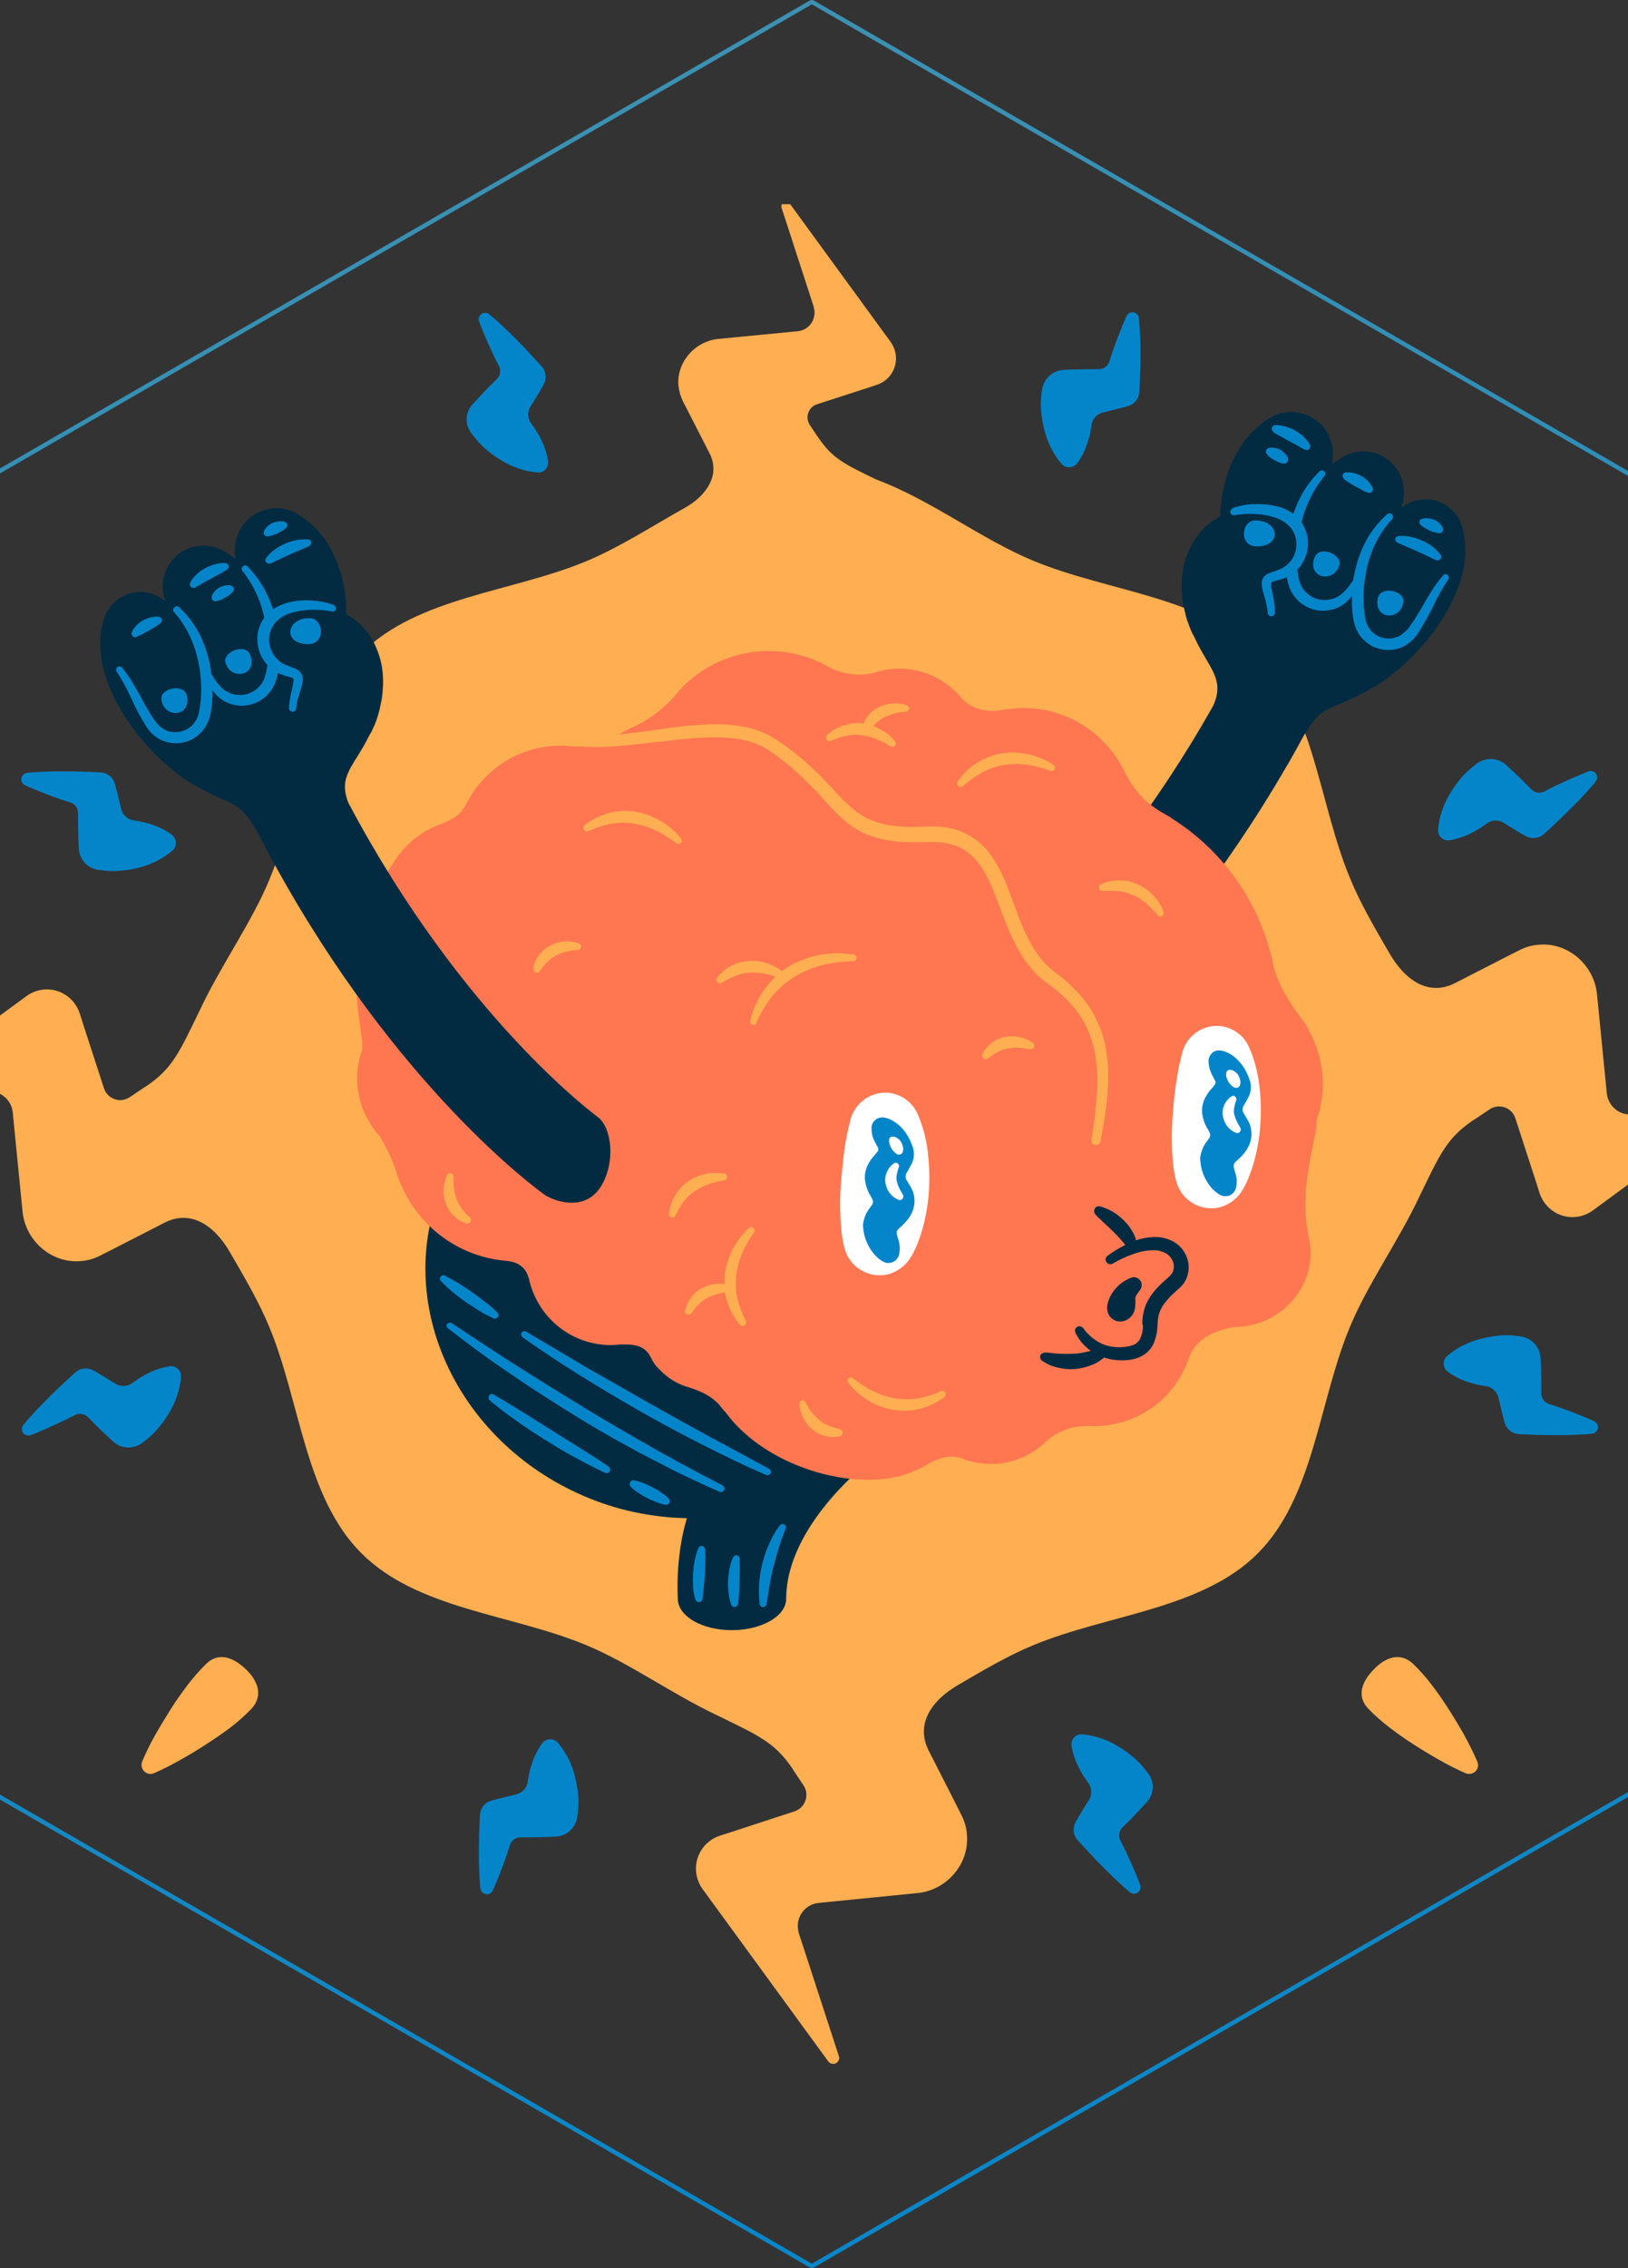 <svg width="375" height="522" viewBox="0 0 375 522" fill="none" xmlns="http://www.w3.org/2000/svg">
<rect x="0" y="0" width="375" height="522" fill="#333333" stroke="none"/>
<path d="M187.25 0.567C187.095 0.478 186.905 0.478 186.75 0.567L-38.417 130.567C-38.571 130.656 -38.667 130.821 -38.667 131V391C-38.667 391.179 -38.571 391.344 -38.417 391.433L186.75 521.433C186.905 521.522 187.095 521.522 187.25 521.433L412.417 391.433C412.571 391.344 412.667 391.179 412.667 391V131C412.667 130.821 412.571 130.656 412.417 130.567L187.25 0.567Z" stroke="url(#paint0_linear)" stroke-linecap="square" stroke-linejoin="round"/>
<g clip-path="url(#clip0)">
<path d="M-33.394 258.237L6.076 229.276C6.737 228.778 7.509 228.392 8.336 228.115C12.525 226.733 16.991 229.055 18.369 233.255L19.085 235.521L23.936 250.444C24.598 252.544 26.858 253.705 28.953 252.986C29.284 252.876 29.614 252.71 29.945 252.489L33.142 250.333L33.859 249.891C39.812 245.801 41.356 242.098 45.931 232.702C50.837 222.201 58.004 212.308 62.138 202.249C69.249 185.061 70.296 163.34 83.251 150.352C96.15 137.419 117.869 136.314 135.013 129.184C142.621 126.034 150.173 121.115 157.89 116.804C163.182 113.764 165.828 109.011 163.458 104.369L158.166 94.034L157.339 92.431C156.788 91.325 156.457 90.109 156.292 88.894C155.74 83.477 159.985 78.558 165.442 78.006L183.744 76.237C186.114 76.016 187.823 73.916 187.603 71.539C187.547 71.208 187.492 70.931 187.437 70.6L180.05 47.884C179.885 47.387 180.05 46.889 180.491 46.613C180.988 46.337 181.649 46.447 181.98 46.945L205.132 78.669C205.518 79.222 205.849 79.83 206.069 80.493C207.172 83.864 205.353 87.457 201.99 88.562L200.171 89.17L188.209 93.039C186.5 93.591 185.618 95.415 186.169 97.073C186.28 97.35 186.39 97.626 186.555 97.847L188.264 100.389L188.65 100.942C191.847 105.585 194.714 106.911 201.77 110.338C214.448 115.036 226.08 124.155 238.042 129.074C255.186 136.204 276.85 137.254 289.804 150.242C302.759 163.23 303.806 184.95 310.972 202.139C313.343 207.942 316.705 213.635 320.068 219.438C323.872 226.015 329.329 229.221 335.117 226.291L347.961 219.714L349.946 218.72C351.324 218.001 352.812 217.559 354.356 217.448C361.136 216.785 367.2 222.091 367.861 228.834L370.121 251.66C370.452 254.644 373.098 256.8 376.02 256.468C376.406 256.413 376.736 256.357 377.122 256.247L405.236 247.128C405.842 246.907 406.504 247.183 406.835 247.736C407.221 248.399 407 249.173 406.394 249.615L366.924 278.575C366.263 279.073 365.491 279.46 364.664 279.736C360.475 281.118 356.009 278.796 354.631 274.596L353.915 272.33L349.064 257.408C348.402 255.307 346.142 254.147 344.047 254.865C343.717 254.976 343.386 255.142 343.055 255.363L339.858 257.518L339.141 257.96C333.188 262.05 331.644 265.753 327.069 275.149C322.163 285.65 314.996 295.543 310.862 305.602C303.751 322.79 302.648 344.511 289.749 357.499C276.85 370.432 255.131 371.537 237.987 378.667C232.199 381.043 226.521 384.415 220.733 387.786C214.173 391.6 210.976 397.071 213.897 402.874L220.457 415.752L221.449 417.742C222.166 419.123 222.607 420.616 222.717 422.163C223.379 428.961 218.087 435.041 211.361 435.704L188.595 437.97C185.618 438.246 183.468 440.899 183.799 443.884C183.854 444.271 183.909 444.602 184.019 444.989L193.225 473.231C193.446 473.839 193.17 474.503 192.619 474.834C191.957 475.221 191.186 475 190.745 474.392L161.859 434.82C161.363 434.156 160.977 433.383 160.702 432.554C159.323 428.353 161.639 423.877 165.828 422.495L168.088 421.776L182.972 416.913C185.067 416.249 186.224 413.983 185.563 411.883C185.453 411.552 185.287 411.22 185.067 410.888L182.917 407.683L182.476 406.964C178.397 400.995 174.703 399.448 165.332 394.861C154.858 389.942 144.991 382.757 134.958 378.612C117.814 371.482 96.15 370.432 83.196 357.444C70.296 344.511 69.194 322.735 62.083 305.546C59.712 299.743 56.35 294.051 52.987 288.247C49.184 281.67 43.726 278.465 37.938 281.394L25.094 287.971L23.11 288.966C21.731 289.684 20.243 290.127 18.7 290.237C11.919 290.9 5.855 285.595 5.194 278.852L2.934 256.026C2.658 253.097 0.012 250.941 -2.909 251.217C-3.295 251.273 -3.681 251.328 -4.067 251.439L-32.236 260.613C-32.842 260.834 -33.504 260.558 -33.835 260.005C-34.165 259.508 -34 258.679 -33.394 258.237Z" fill="#FFAF51"/>
<path d="M108.829 93.094C109.545 92.32 110.262 91.546 110.979 90.773C111.695 89.999 112.412 89.225 113.184 88.507C113.625 88.064 114.011 87.678 114.452 87.235C115.223 86.462 115.444 85.301 114.948 84.306C114.507 83.477 114.066 82.482 113.735 81.874L112.853 79.94L111.971 78.006C111.42 76.679 110.868 75.408 110.372 74.026C110.152 73.474 110.317 72.81 110.758 72.368C111.309 71.871 112.191 71.871 112.743 72.368C113.845 73.252 114.893 74.247 115.94 75.187L117.483 76.679L118.972 78.171C119.964 79.166 120.956 80.161 121.893 81.211C122.831 82.261 123.823 83.256 124.76 84.306C125.807 85.467 125.973 87.18 125.201 88.562L124.595 89.612C124.043 90.607 122.996 92.265 122.169 93.591C121.397 94.807 121.508 96.41 122.39 97.515C122.5 97.681 122.665 97.847 122.775 98.068C123.602 99.173 124.319 100.389 124.87 101.661C125.532 103.042 125.973 104.535 126.248 106.082C126.248 106.248 126.248 106.414 126.248 106.579C126.193 107.851 125.091 108.845 123.823 108.735C122.279 108.624 120.791 108.293 119.358 107.795C118.035 107.353 116.767 106.745 115.609 106.027C114.452 105.364 113.349 104.59 112.357 103.761C111.309 102.932 110.372 101.992 109.545 100.942L108.663 99.837C107.01 97.737 107.12 94.973 108.829 93.094Z" fill="#0485CA"/>
<path d="M244.987 85.135C246.035 85.08 247.082 85.025 248.13 85.025C249.177 85.025 250.224 84.97 251.272 84.97C251.878 84.97 252.484 84.97 253.091 84.97C254.193 84.97 255.13 84.306 255.516 83.256C255.792 82.372 256.123 81.322 256.343 80.714L257.06 78.724L257.832 76.735C258.328 75.408 258.879 74.082 259.485 72.755C259.761 72.203 260.312 71.816 260.919 71.871C261.69 71.926 262.297 72.534 262.352 73.253C262.462 74.69 262.572 76.071 262.627 77.508L262.683 79.664V81.764C262.683 83.201 262.683 84.583 262.627 85.965C262.572 87.346 262.517 88.783 262.462 90.165C262.352 91.768 261.304 93.094 259.761 93.481L258.603 93.813C257.501 94.089 255.627 94.531 254.083 94.918C252.705 95.25 251.602 96.41 251.437 97.847C251.382 98.068 251.382 98.289 251.327 98.51C251.106 99.892 250.776 101.219 250.279 102.545C249.783 103.982 249.067 105.364 248.13 106.635C248.019 106.745 247.909 106.856 247.799 106.967C246.862 107.796 245.428 107.74 244.546 106.801C243.554 105.64 242.672 104.314 242.011 102.932C241.404 101.661 240.908 100.39 240.577 99.008C240.247 97.737 240.026 96.41 239.861 95.084C239.695 93.757 239.695 92.431 239.861 91.105L240.026 89.723C240.412 87.125 242.507 85.246 244.987 85.135Z" fill="#0485CA"/>
<path d="M346.914 176.052C347.685 176.771 348.457 177.489 349.229 178.208C350.001 178.926 350.772 179.645 351.489 180.419L352.757 181.69C353.529 182.463 354.686 182.685 355.679 182.187L358.049 180.971L359.978 180.087L361.908 179.203C363.231 178.65 364.499 178.097 365.877 177.545C366.428 177.323 367.089 177.489 367.53 177.931C368.027 178.484 368.027 179.368 367.53 179.921C366.648 181.026 365.656 182.077 364.719 183.127L363.231 184.674L361.742 186.166C360.75 187.161 359.758 188.156 358.71 189.096C357.718 190.091 356.671 191.03 355.623 191.97C354.466 193.02 352.757 193.186 351.379 192.412L350.331 191.804C349.339 191.251 347.685 190.201 346.362 189.372C345.15 188.598 343.551 188.709 342.449 189.538C342.283 189.648 342.118 189.814 341.897 189.925C340.795 190.754 339.582 191.417 338.314 192.025C336.936 192.688 335.448 193.13 333.904 193.407C333.739 193.407 333.573 193.462 333.408 193.407C332.14 193.351 331.148 192.246 331.258 190.975C331.368 189.427 331.699 187.935 332.195 186.498C332.636 185.172 333.243 183.9 333.959 182.74C334.621 181.579 335.393 180.474 336.219 179.479C337.046 178.429 337.983 177.489 339.031 176.66L340.133 175.776C342.228 174.228 345.039 174.339 346.914 176.052Z" fill="#0485CA"/>
<path d="M354.852 312.566C354.907 313.616 354.962 314.666 354.962 315.716C355.017 316.766 355.017 317.816 355.017 318.866C355.017 319.474 355.017 320.082 355.017 320.69C355.017 321.795 355.679 322.735 356.726 323.122C357.608 323.398 358.6 323.73 359.262 323.951L361.246 324.669L363.231 325.443C364.554 325.941 365.877 326.493 367.2 327.101C367.751 327.378 368.082 327.93 368.082 328.538C368.027 329.312 367.42 329.92 366.704 329.975C365.27 330.141 363.892 330.196 362.459 330.252L360.364 330.307H358.27C356.836 330.307 355.458 330.307 354.08 330.252C352.702 330.196 351.269 330.141 349.891 330.086C348.292 329.975 346.969 328.925 346.583 327.378L346.252 326.217C345.977 325.112 345.536 323.232 345.15 321.685C344.819 320.303 343.661 319.198 342.228 319.032C342.008 319.032 341.787 318.977 341.567 318.922C340.189 318.7 338.866 318.369 337.543 317.871C336.109 317.374 334.731 316.656 333.463 315.716C333.353 315.605 333.243 315.495 333.133 315.384C332.306 314.445 332.361 312.952 333.298 312.123C334.456 311.129 335.779 310.244 337.157 309.581C338.425 308.973 339.692 308.476 341.071 308.144C342.338 307.812 343.661 307.591 344.984 307.426C346.307 307.26 347.63 307.26 348.953 307.426L350.332 307.591C352.867 307.978 354.742 310.079 354.852 312.566Z" fill="#0485CA"/>
<path d="M264.171 414.757C263.455 415.531 262.738 416.305 262.021 417.079C261.305 417.852 260.588 418.626 259.816 419.345C259.375 419.787 258.99 420.174 258.549 420.616C257.777 421.389 257.556 422.55 258.052 423.545C258.493 424.374 258.934 425.369 259.265 425.977L260.147 427.911L261.029 429.846C261.58 431.172 262.132 432.443 262.628 433.825C262.848 434.378 262.683 435.041 262.242 435.483C261.691 435.98 260.809 435.98 260.257 435.483C259.155 434.599 258.107 433.604 257.06 432.664L255.517 431.172L254.028 429.68C253.036 428.685 252.044 427.69 251.107 426.64C250.17 425.645 249.177 424.595 248.24 423.545C247.193 422.384 247.027 420.671 247.799 419.289L248.405 418.239C248.957 417.244 250.004 415.586 250.831 414.26C251.603 413.044 251.492 411.441 250.666 410.336C250.555 410.17 250.39 410.004 250.28 409.783C249.453 408.678 248.791 407.462 248.185 406.191C247.523 404.809 247.082 403.317 246.807 401.824C246.807 401.659 246.752 401.493 246.807 401.327C246.862 400.056 247.964 399.061 249.232 399.171C250.776 399.282 252.264 399.614 253.697 400.111C255.02 400.553 256.288 401.161 257.446 401.88C258.604 402.543 259.706 403.317 260.698 404.146C261.746 404.975 262.683 405.914 263.51 406.964L264.392 408.07C265.99 410.059 265.88 412.878 264.171 414.757Z" fill="#0485CA"/>
<path d="M128.013 422.716C126.965 422.771 125.918 422.826 124.87 422.826C123.823 422.826 122.776 422.882 121.728 422.882H119.909C118.807 422.882 117.87 423.545 117.484 424.595C117.208 425.479 116.877 426.529 116.657 427.137L115.94 429.127L115.168 431.117C114.672 432.443 114.121 433.769 113.515 435.096C113.239 435.649 112.688 436.035 112.081 435.98C111.31 435.925 110.703 435.317 110.648 434.599C110.483 433.162 110.428 431.78 110.373 430.343L110.317 428.187V426.142C110.317 424.761 110.317 423.324 110.373 421.942C110.428 420.56 110.483 419.123 110.538 417.742C110.648 416.139 111.696 414.812 113.239 414.425L114.397 414.094C115.499 413.818 117.373 413.375 118.917 412.989C120.295 412.657 121.398 411.496 121.563 410.059C121.563 409.838 121.618 409.617 121.673 409.396C121.894 408.014 122.224 406.688 122.721 405.361C123.217 403.924 123.933 402.543 124.87 401.272C124.981 401.161 125.091 400.995 125.201 400.885C126.138 400.056 127.572 400.111 128.454 401.05C129.446 402.211 130.328 403.538 130.989 404.919C131.596 406.19 132.092 407.462 132.423 408.843C132.753 410.115 132.974 411.441 133.139 412.767C133.305 414.094 133.305 415.42 133.139 416.747L132.974 418.128C132.588 420.726 130.548 422.605 128.013 422.716Z" fill="#0485CA"/>
<path d="M26.086 331.799C25.315 331.081 24.543 330.362 23.771 329.644C22.999 328.925 22.228 328.207 21.511 327.433C21.07 326.991 20.684 326.604 20.243 326.162C19.471 325.388 18.314 325.167 17.321 325.664L14.896 326.88L12.967 327.765L11.037 328.649C9.714 329.202 8.446 329.81 7.068 330.307C6.517 330.528 5.855 330.362 5.414 329.92C4.918 329.367 4.918 328.483 5.414 327.93C6.296 326.825 7.289 325.775 8.226 324.725L9.714 323.177L11.203 321.685C12.195 320.69 13.187 319.695 14.235 318.756C15.227 317.816 16.274 316.821 17.321 315.882C18.479 314.832 20.188 314.666 21.566 315.44L22.613 316.048C23.606 316.6 25.259 317.65 26.582 318.479C27.795 319.253 29.394 319.143 30.496 318.314L31.048 317.927C32.15 317.098 33.363 316.435 34.631 315.827C36.009 315.163 37.497 314.721 39.041 314.445C39.206 314.445 39.371 314.445 39.537 314.445C40.805 314.5 41.797 315.605 41.687 316.877C41.576 318.424 41.246 319.916 40.75 321.353C40.309 322.68 39.702 323.951 38.986 325.112C38.324 326.272 37.552 327.378 36.725 328.373C35.899 329.423 34.962 330.362 33.914 331.191L32.812 332.076C30.717 333.623 27.961 333.513 26.086 331.799Z" fill="#0485CA"/>
<path d="M18.148 195.286C18.093 194.236 18.038 193.185 18.038 192.135C18.038 191.085 17.983 190.035 17.983 188.985C17.983 188.377 17.983 187.769 17.983 187.161C17.983 186.056 17.321 185.061 16.274 184.729C15.392 184.453 14.4 184.121 13.738 183.9L11.754 183.182L9.769 182.408C8.446 181.911 7.123 181.358 5.8 180.75C5.249 180.474 4.863 179.921 4.918 179.313C4.973 178.539 5.58 177.931 6.296 177.876C7.73 177.71 9.108 177.655 10.541 177.6L12.636 177.544H14.73C16.164 177.544 17.542 177.544 18.975 177.6C20.353 177.655 21.786 177.71 23.165 177.766C24.763 177.876 26.086 178.926 26.472 180.474L26.803 181.634C27.078 182.74 27.519 184.619 27.905 186.166C28.236 187.548 29.394 188.653 30.827 188.819L31.488 188.93C32.867 189.151 34.19 189.482 35.513 189.98C36.946 190.477 38.324 191.196 39.592 192.135C39.702 192.246 39.812 192.356 39.922 192.467C40.749 193.407 40.694 194.899 39.757 195.728C38.599 196.723 37.276 197.607 35.898 198.27C34.63 198.878 33.363 199.376 31.985 199.707C30.717 200.039 29.394 200.26 28.015 200.37C26.692 200.536 25.369 200.536 24.047 200.37L22.668 200.205C20.133 199.873 18.258 197.773 18.148 195.286Z" fill="#0485CA"/>
<path d="M315.107 393.202C316.65 394.805 318.304 396.242 320.013 397.569C321.777 398.895 323.596 400.222 325.525 401.437C327.399 402.653 329.329 403.814 331.368 404.975C333.408 406.135 335.448 407.185 337.598 408.125C338.645 408.567 339.858 408.07 340.299 407.075C340.519 406.577 340.519 405.97 340.299 405.472C339.362 403.261 338.314 401.272 337.212 399.227C336.109 397.237 334.896 395.303 333.684 393.368C332.471 391.489 331.203 389.61 329.825 387.841C328.502 386.073 327.014 384.415 325.47 382.922C322.493 380.159 319.02 381.43 316.264 384.415C313.618 387.178 312.516 390.439 315.107 393.202Z" fill="#FFAF51"/>
<path d="M47.585 382.867C45.986 384.415 44.553 386.073 43.23 387.786C41.907 389.555 40.584 391.379 39.371 393.313C38.159 395.247 37.001 397.126 35.843 399.171C34.686 401.216 33.638 403.261 32.756 405.417C32.315 406.467 32.811 407.683 33.859 408.125C34.355 408.346 34.961 408.346 35.457 408.125C37.607 407.185 39.647 406.135 41.687 404.975C43.671 403.869 45.6 402.709 47.53 401.437C49.404 400.222 51.278 398.95 53.042 397.624C54.806 396.297 56.46 394.805 57.948 393.258C60.705 390.273 59.437 386.791 56.46 384.028C53.594 381.375 50.341 380.27 47.585 382.867Z" fill="#FFAF51"/>
<path d="M200.392 336.221C200.392 336.221 181.098 350.922 181.098 367.945C181.098 369.824 179.885 371.648 177.404 373.085C172.498 375.904 164.615 375.904 159.764 373.085C157.339 371.648 156.126 369.824 156.126 367.945C156.126 367.834 155.465 358.549 158.221 349.43C150.007 349.264 141.959 347.551 134.407 344.29C104.97 331.578 90.417 299.578 101.938 272.717L208.55 318.701L200.392 336.221Z" fill="#022B42"/>
<path d="M145.211 342.134C145.763 342.687 146.369 343.129 147.031 343.571C147.637 344.014 148.298 344.4 148.96 344.732C149.622 345.064 150.338 345.395 151.055 345.672C151.771 345.948 152.488 346.169 153.26 346.335C153.701 346.445 154.142 346.114 154.252 345.672C154.307 345.395 154.197 345.119 154.032 344.898C153.48 344.345 152.874 343.903 152.212 343.461C151.606 343.019 150.945 342.632 150.283 342.3C149.621 341.969 148.905 341.637 148.243 341.361C147.527 341.084 146.81 340.863 146.038 340.697C145.597 340.587 145.156 340.918 145.101 341.361C144.991 341.692 145.101 341.969 145.211 342.134Z" fill="#0485CA"/>
<path d="M112.743 322.238C114.727 323.951 116.877 325.554 119.027 327.046C121.177 328.594 123.382 330.03 125.587 331.412C127.792 332.794 130.052 334.176 132.367 335.392C134.683 336.663 136.998 337.879 139.368 338.984C139.754 339.205 140.25 338.984 140.471 338.597C140.636 338.21 140.526 337.768 140.195 337.547C138.045 336.055 135.84 334.673 133.635 333.291L127.02 329.146L120.405 325.001C118.145 323.675 115.995 322.238 113.68 320.966C113.294 320.745 112.853 320.856 112.633 321.243C112.467 321.574 112.522 321.961 112.743 322.238Z" fill="#0485CA"/>
<path d="M179.664 351.032C178.672 352.304 177.9 353.685 177.239 355.178C176.577 356.615 176.026 358.162 175.64 359.71C175.254 361.257 174.979 362.86 174.868 364.463C174.758 366.066 174.813 367.668 174.979 369.216C175.034 369.658 175.475 369.99 175.916 369.879C176.247 369.824 176.522 369.547 176.577 369.216C176.798 367.724 177.018 366.231 177.294 364.739C177.515 363.247 177.845 361.81 178.231 360.373C178.617 358.936 179.003 357.499 179.444 356.062C179.885 354.625 180.436 353.243 180.987 351.806C181.153 351.419 180.877 350.922 180.491 350.811C180.216 350.701 179.885 350.811 179.664 351.032Z" fill="#0485CA"/>
<path d="M168.86 358.439C168.474 359.268 168.199 360.207 168.033 361.091C167.868 361.976 167.758 362.915 167.702 363.855C167.647 364.794 167.702 365.734 167.813 366.618C167.923 367.558 168.143 368.442 168.419 369.326C168.584 369.769 169.081 369.99 169.466 369.824C169.742 369.713 169.963 369.437 170.018 369.161C170.128 368.276 170.183 367.392 170.238 366.508C170.293 365.623 170.293 364.794 170.348 363.91C170.348 363.026 170.404 362.197 170.404 361.312C170.404 360.428 170.404 359.544 170.348 358.66C170.293 358.217 169.907 357.886 169.466 357.941C169.246 357.996 169.025 358.217 168.86 358.439Z" fill="#0485CA"/>
<path d="M160.867 356.283C160.481 357.223 160.205 358.162 160.04 359.157C159.819 360.152 159.709 361.147 159.654 362.142C159.599 363.137 159.599 364.131 159.654 365.181C159.709 366.176 159.875 367.226 160.205 368.166C160.371 368.608 160.812 368.829 161.253 368.719C161.528 368.608 161.749 368.387 161.804 368.055C161.969 367.116 162.024 366.121 162.135 365.181C162.19 364.242 162.3 363.302 162.355 362.363C162.41 361.423 162.465 360.484 162.465 359.489C162.521 358.494 162.465 357.554 162.41 356.56C162.355 356.117 161.969 355.786 161.528 355.841C161.253 355.786 160.977 356.007 160.867 356.283Z" fill="#0485CA"/>
<path d="M103.096 305.657C105.521 307.536 107.947 309.36 110.428 311.184C112.908 313.008 115.389 314.721 117.925 316.434C122.941 319.861 128.123 323.177 133.36 326.383C135.95 327.986 138.596 329.533 141.242 331.025C143.944 332.518 146.59 334.01 149.291 335.392C150.614 336.11 151.992 336.773 153.37 337.492C154.748 338.21 156.071 338.873 157.449 339.537C160.205 340.863 162.962 342.134 165.773 343.35C166.214 343.516 166.655 343.295 166.82 342.908C166.986 342.521 166.82 342.134 166.49 341.913C165.167 341.195 163.789 340.476 162.466 339.813C161.143 339.15 159.764 338.376 158.441 337.658L156.457 336.607L154.472 335.502C153.149 334.784 151.771 334.065 150.503 333.291C145.211 330.307 139.975 327.267 134.793 324.117C129.611 320.966 124.429 317.761 119.303 314.5C116.712 312.897 114.176 311.184 111.695 309.581C109.215 307.978 106.624 306.21 104.088 304.552C103.757 304.331 103.261 304.386 102.986 304.773C102.765 304.939 102.82 305.381 103.096 305.657Z" fill="#0485CA"/>
<path d="M120.405 307.813C124.815 310.908 129.28 313.892 133.856 316.711C138.431 319.585 143.062 322.293 147.692 324.946C152.378 327.599 157.119 330.141 161.914 332.573C166.71 335.005 171.506 337.326 176.467 339.482C176.853 339.647 177.349 339.482 177.515 339.095C177.68 338.708 177.515 338.266 177.129 338.045L163.017 330.418C158.331 327.875 153.646 325.278 148.96 322.625C144.33 319.972 139.644 317.319 135.013 314.666L121.177 306.486C120.791 306.265 120.35 306.376 120.13 306.763C119.964 307.094 120.075 307.536 120.405 307.813Z" fill="#0485CA"/>
<path d="M101.497 294.769C102.379 295.709 103.261 296.538 104.254 297.367C105.191 298.141 106.183 298.914 107.23 299.633C108.278 300.351 109.325 301.014 110.373 301.678C111.42 302.341 112.578 302.894 113.68 303.446C114.121 303.612 114.562 303.391 114.783 303.004C114.893 302.673 114.838 302.341 114.617 302.12C113.735 301.236 112.798 300.462 111.806 299.688C110.814 298.914 109.821 298.196 108.829 297.477C107.837 296.759 106.789 296.096 105.742 295.432C104.695 294.769 103.592 294.161 102.49 293.609C102.104 293.387 101.608 293.553 101.442 293.94C101.222 294.161 101.277 294.493 101.497 294.769Z" fill="#0485CA"/>
<path d="M220.126 233.31C220.457 233.089 251.823 211.479 279.496 162.345C282.197 156.1 278.393 153.834 275.086 146.594C274.81 146.096 274.535 145.599 274.314 145.046L274.038 144.328L273.818 143.775C273.708 143.444 273.597 143.057 273.432 142.725C273.212 142.007 273.046 141.343 272.881 140.625C272.771 140.072 272.66 139.575 272.55 139.022V138.967C272.44 138.414 272.33 137.861 272.33 137.309C272.274 136.922 272.274 136.535 272.219 136.148C272.109 134.38 272.219 132.666 272.55 130.953C272.936 128.853 273.653 126.808 274.7 124.984C274.976 124.486 275.306 123.934 275.692 123.492C276.023 122.994 276.464 122.497 276.85 122.055C277.677 121.17 278.614 120.397 279.661 119.678C280.102 119.402 280.598 119.125 281.039 118.849C281.094 117.799 281.094 116.694 281.26 115.643C281.315 115.036 281.425 114.428 281.535 113.82C281.646 113.212 281.756 112.604 281.921 111.996C282.473 109.398 283.41 106.856 284.733 104.479L285.008 104.037C285.119 103.871 285.174 103.705 285.284 103.54L285.89 102.6C286.056 102.324 286.331 101.992 286.552 101.661C286.772 101.329 286.993 101.053 287.268 100.721L288.095 99.781C288.426 99.45 288.702 99.173 289.032 98.842C289.198 98.676 289.418 98.51 289.584 98.344L290.19 97.847L290.852 97.294L291.293 96.963L291.513 96.797C291.678 96.686 291.899 96.576 292.064 96.465C296.474 93.481 302.428 94.641 305.404 99.063C306.727 101.053 307.279 103.484 306.948 105.861C306.948 106.027 306.893 106.137 306.893 106.248L306.838 106.524C306.838 106.635 306.783 106.745 306.783 106.856L307.389 106.414L308.106 105.971L308.547 105.695L308.767 105.529C308.933 105.419 309.098 105.308 309.318 105.198C313.728 102.545 319.461 104.037 322.107 108.459C323.596 111.001 323.816 114.096 322.714 116.804L323.155 116.528L323.375 116.417C323.541 116.307 323.706 116.196 323.871 116.141C328.061 113.654 333.463 115.036 335.944 119.236C336.495 120.176 336.881 121.281 337.046 122.386C340.354 135.706 326.793 152.508 315.603 158.642C305.515 164.169 304.798 161.793 300.223 169.475C299.12 171.52 298.018 173.51 296.915 175.444C296.75 175.72 296.64 175.942 296.474 176.163C266.817 227.397 233.797 250.167 232.198 251.273C227.237 254.644 220.512 253.318 217.149 248.343C213.842 243.48 215.165 236.737 220.126 233.31Z" fill="#022B42"/>
<path d="M283.961 116.915C284.788 116.638 285.67 116.417 286.552 116.252C287.434 116.086 288.316 116.03 289.198 116.03C291.017 115.975 292.781 116.196 294.545 116.638C295.758 116.97 296.86 117.523 297.908 118.241C298.514 116.473 299.341 114.704 300.278 113.101C301.325 111.388 302.538 109.84 303.971 108.459C304.302 108.182 304.798 108.182 305.074 108.514C305.349 108.79 305.349 109.232 305.074 109.564C302.759 112.438 301.05 115.699 300.057 119.236C299.947 119.568 299.892 119.899 299.782 120.231C300.774 121.668 301.325 123.381 301.27 125.15C301.27 127.139 300.554 129.074 299.286 130.621C299.12 130.787 299.01 130.953 298.845 131.119C298.9 131.671 298.955 132.224 299.065 132.722C299.175 133.164 299.231 133.606 299.396 133.937C299.506 134.324 299.672 134.656 299.837 134.988C300.609 136.369 301.877 137.419 303.365 137.862C304.908 138.304 306.562 138.138 307.995 137.419C308.712 137.032 309.374 136.48 309.925 135.872C310.531 135.209 311.082 134.435 311.579 133.716C311.634 133.661 311.634 133.606 311.689 133.606C311.799 132.722 312.02 131.782 312.24 130.898C312.791 128.521 313.728 126.2 314.886 124.044C315.162 123.492 315.548 122.994 315.878 122.497C316.209 121.999 316.595 121.502 316.981 121.005C317.753 120.065 318.579 119.181 319.517 118.352C319.847 118.075 320.288 118.075 320.619 118.352C320.95 118.683 320.95 119.181 320.674 119.512C317.532 122.828 315.603 126.974 314.721 131.395C314.5 132.5 314.335 133.606 314.225 134.711C314.114 135.817 314.059 136.977 314.114 138.083C314.114 138.359 314.114 138.635 314.114 138.912C314.114 139.188 314.114 139.464 314.169 139.741C314.225 140.293 314.28 140.846 314.335 141.399C314.39 141.675 314.39 141.951 314.445 142.228C314.5 142.504 314.555 142.725 314.61 142.946C314.776 143.388 314.941 143.831 315.162 144.273C315.658 145.102 316.319 145.765 317.146 146.262C318.8 147.202 320.895 147.202 322.548 146.262C323.375 145.71 324.147 145.046 324.698 144.217C326.021 142.338 327.234 140.404 328.337 138.359C328.943 137.364 329.549 136.314 330.211 135.319C330.872 134.324 331.589 133.385 332.361 132.445C332.636 132.114 333.132 132.058 333.463 132.335C333.739 132.611 333.849 132.998 333.629 133.329C332.967 134.324 332.361 135.264 331.809 136.259C331.258 137.254 330.707 138.304 330.211 139.354C329.163 141.509 328.006 143.609 326.683 145.654C325.966 146.815 324.974 147.755 323.871 148.473C321.391 149.965 318.359 149.965 315.823 148.584C314.61 147.865 313.563 146.87 312.846 145.654C312.516 145.046 312.24 144.438 312.02 143.775C311.909 143.444 311.854 143.112 311.799 142.78C311.744 142.449 311.689 142.172 311.634 141.841C311.579 141.233 311.468 140.625 311.468 140.017C311.413 139.685 311.413 139.409 311.413 139.077C311.413 138.746 311.413 138.469 311.413 138.138C311.413 137.806 311.413 137.475 311.413 137.143C310.807 137.972 310.035 138.746 309.153 139.299C308.216 139.906 307.169 140.293 306.066 140.459C302.648 141.012 299.231 139.354 297.522 136.314C297.246 135.817 297.026 135.319 296.86 134.766C296.695 134.269 296.585 133.772 296.474 133.219L296.419 132.832C296.199 132.943 295.978 132.998 295.758 133.108C295.317 133.274 294.931 133.385 294.49 133.495C294.049 133.606 293.663 133.716 293.332 133.827C293.222 133.882 293.057 133.937 292.946 133.993L292.891 134.048C292.836 134.048 292.781 134.269 292.781 134.656C292.781 134.822 292.781 135.043 292.836 135.209L292.891 135.485L292.946 135.761C293.112 136.535 293.332 137.419 293.442 138.304C293.553 139.188 293.663 140.072 293.663 140.957C293.718 141.399 293.332 141.786 292.891 141.841C292.45 141.896 292.064 141.509 292.009 141.067C291.954 140.238 291.789 139.464 291.623 138.691C291.458 137.917 291.237 137.143 290.962 136.314L290.852 135.982L290.796 135.651C290.741 135.43 290.686 135.209 290.686 134.988C290.631 134.711 290.631 134.435 290.631 134.159C290.631 133.772 290.741 133.44 290.907 133.108C291.072 132.777 291.348 132.5 291.678 132.279C291.899 132.114 292.175 132.003 292.45 131.893C292.946 131.727 293.332 131.561 293.718 131.45C294.104 131.34 294.49 131.174 294.821 131.008C295.151 130.898 295.482 130.732 295.758 130.511C296.364 130.124 296.86 129.682 297.301 129.129C298.183 128.024 298.624 126.642 298.624 125.26C298.624 123.879 298.183 122.552 297.301 121.447C296.364 120.341 295.096 119.568 293.718 119.125C292.23 118.628 290.686 118.352 289.088 118.296C288.316 118.241 287.489 118.241 286.717 118.296C285.945 118.352 285.119 118.462 284.347 118.573C283.906 118.683 283.52 118.407 283.41 117.965C283.355 117.578 283.575 117.191 283.906 117.081L283.961 116.915Z" fill="#0485CA"/>
<path d="M289.088 119.789C294.6 119.678 295.482 125.758 289.473 125.758C285.339 125.758 285.89 119.844 289.088 119.789Z" fill="#0485CA"/>
<path d="M308.492 130.124C307.113 134.379 301.105 132.998 302.759 128.41C303.861 125.26 309.318 127.692 308.492 130.124Z" fill="#0485CA"/>
<path d="M323.265 138.47C322.769 142.891 316.595 142.725 317.312 137.972C317.753 134.601 323.541 135.927 323.265 138.47Z" fill="#0485CA"/>
<path d="M309.649 110.338C310.09 110.669 310.476 110.946 310.972 111.222C311.413 111.498 311.854 111.775 312.295 111.996L313.618 112.714C314.059 112.991 314.555 113.212 315.051 113.377H315.106C315.547 113.543 316.044 113.322 316.209 112.88C316.319 112.659 316.264 112.438 316.154 112.217C315.878 111.664 315.492 111.111 315.051 110.669C314.61 110.227 314.114 109.84 313.563 109.564C313.012 109.288 312.46 109.011 311.854 108.901C311.248 108.735 310.586 108.68 309.98 108.735C309.539 108.79 309.208 109.177 309.263 109.619C309.263 109.84 309.373 110.006 309.539 110.172L309.649 110.338Z" fill="#0485CA"/>
<path d="M327.344 120.894C327.62 121.17 327.951 121.391 328.281 121.557C328.612 121.723 328.888 121.889 329.219 122.055C329.549 122.22 329.825 122.331 330.211 122.442C330.542 122.552 330.927 122.663 331.313 122.718H331.424C331.92 122.773 332.361 122.442 332.416 121.944C332.416 121.778 332.416 121.612 332.361 121.502C332.14 121.06 331.865 120.673 331.479 120.341C331.148 120.01 330.707 119.789 330.321 119.623C329.88 119.457 329.439 119.346 328.998 119.291C328.502 119.236 328.006 119.291 327.565 119.402C327.124 119.512 326.848 120.01 327.014 120.452C327.069 120.562 327.124 120.728 327.234 120.783L327.344 120.894Z" fill="#0485CA"/>
<path d="M321.942 124.929C322.659 125.26 323.43 125.592 324.202 125.924C324.919 126.255 325.691 126.531 326.407 126.863C327.124 127.195 327.84 127.526 328.557 127.858C329.274 128.19 329.99 128.576 330.762 128.908H330.817C331.258 129.074 331.699 128.908 331.92 128.466C332.03 128.19 331.975 127.858 331.809 127.637C331.258 126.918 330.597 126.255 329.825 125.702C329.108 125.15 328.281 124.708 327.455 124.376C326.628 123.989 325.746 123.713 324.864 123.547C323.982 123.381 323.045 123.271 322.107 123.381C321.666 123.436 321.336 123.823 321.391 124.21C321.391 124.487 321.611 124.708 321.832 124.873L321.942 124.929Z" fill="#0485CA"/>
<path d="M291.899 104.645C292.119 104.921 292.395 105.198 292.726 105.364C293.001 105.585 293.277 105.75 293.608 105.916C293.938 106.082 294.214 106.248 294.49 106.358C294.82 106.524 295.151 106.635 295.537 106.69H295.647C296.143 106.801 296.584 106.469 296.695 105.972C296.75 105.806 296.695 105.64 296.695 105.529C296.529 105.087 296.309 104.7 295.978 104.369C295.647 104.037 295.317 103.761 294.931 103.54C294.545 103.319 294.104 103.153 293.663 103.098C293.222 102.987 292.726 102.987 292.285 103.098C291.844 103.208 291.513 103.65 291.623 104.092C291.623 104.203 291.678 104.313 291.789 104.424L291.899 104.645Z" fill="#0485CA"/>
<path d="M293.277 99.45C293.828 99.837 294.49 100.168 295.096 100.5L296.915 101.495C297.522 101.826 298.073 102.158 298.735 102.489C299.341 102.821 299.892 103.208 300.554 103.484H300.609C301.05 103.705 301.546 103.54 301.711 103.097C301.822 102.821 301.822 102.545 301.711 102.324C301.325 101.605 300.774 100.997 300.223 100.445C299.617 99.892 298.955 99.45 298.294 99.063C297.577 98.676 296.86 98.4 296.089 98.178C295.317 97.957 294.49 97.847 293.718 97.847C293.277 97.847 292.946 98.234 292.946 98.676C292.946 98.952 293.112 99.173 293.277 99.339V99.45Z" fill="#0485CA"/>
<path d="M83.251 242.153C84.85 238.616 76.085 219.714 90.693 198.491C91.299 197.441 92.016 196.502 92.843 195.562L92.898 195.451H92.953C95.213 192.909 98.08 190.975 101.277 189.759L101.442 189.704C104.75 188.377 106.018 187.493 107.286 185.282C107.451 184.895 107.671 184.564 107.837 184.232C107.892 184.121 107.947 184.011 108.002 183.9C112.357 176.329 120.35 171.631 129.06 171.631H129.336C129.611 171.575 129.942 171.575 130.218 171.631C130.383 171.631 130.603 171.686 130.769 171.686C131.1 171.686 131.485 171.741 131.816 171.797C135.675 171.907 139.479 170.912 142.786 168.867H142.841C143.503 168.48 144.219 168.094 144.936 167.762L144.991 167.707C149.015 165.993 152.653 163.396 155.52 160.08C155.74 159.803 156.016 159.472 156.237 159.195C156.292 159.085 156.402 159.03 156.457 158.919C164.671 149.965 177.625 147.313 188.65 152.342C188.871 152.397 189.091 152.508 189.256 152.618C189.367 152.674 189.422 152.729 189.532 152.784C190.083 153.06 190.579 153.337 191.076 153.613C194.218 155.216 197.801 155.658 201.274 154.884C201.825 154.663 202.431 154.497 203.038 154.387H203.093C203.424 154.276 203.754 154.221 204.085 154.166C205.077 154 206.125 153.89 207.172 153.89C211.913 153.89 216.433 155.713 219.906 158.974C220.237 159.251 220.567 159.527 220.788 159.859C222.993 162.788 226.631 164.335 231.537 163.285C231.758 163.23 231.978 163.23 232.144 163.23C233.356 163.064 234.569 162.954 235.837 162.954C245.374 162.954 254.083 168.259 258.549 176.66C258.604 176.771 258.714 176.937 258.769 177.047C261.029 181.69 263.51 184.453 267.369 186.83C267.699 186.995 267.975 187.161 268.251 187.327C268.526 187.493 268.802 187.659 269.133 187.824C269.408 187.99 269.629 188.101 269.849 188.322C281.315 195.507 289.529 206.837 292.836 219.991C292.947 220.267 293.002 220.543 293.057 220.875C293.057 220.986 293.112 221.096 293.112 221.207V221.262C294.104 226.347 297.026 230.713 299.727 234.361C299.947 234.637 300.168 234.913 300.388 235.245L300.444 235.3C300.774 235.798 301.105 236.295 301.326 236.848C304.357 242.098 305.405 248.288 304.247 254.257C304.192 254.644 304.137 255.031 304.027 255.418V255.473C303.972 255.805 303.861 256.136 303.696 256.468V256.523C303.586 256.855 303.475 257.131 303.42 257.463C303.255 258.181 303.145 258.955 303.2 259.729C301.105 270.009 299.672 276.641 301.546 285.152C303.586 294.272 296.916 303.833 286.717 305.27C286.001 305.325 285.339 305.381 284.678 305.436H284.623C284.237 305.436 283.851 305.491 283.465 305.602C279.055 306.431 275.417 308.586 274.039 312.068L273.928 312.345C273.818 312.621 273.763 312.842 273.653 313.118C273.487 313.616 273.322 314.168 273.046 314.611C269.518 322.625 261.691 327.875 252.981 328.207C252.705 328.262 252.485 328.262 252.209 328.262C251.658 328.262 251.162 328.207 250.611 328.207C247.193 328.151 243.885 329.312 241.239 331.467L241.129 331.578C236.443 336.331 229.553 338.1 223.158 336.221C222.938 336.165 222.717 336.11 222.552 336.055L222.387 336C222.331 336 222.331 335.999 222.276 335.944C218.803 334.341 215.716 335.778 212.354 337.768C212.244 337.823 212.078 337.879 211.968 337.934C211.637 338.1 211.251 338.321 210.921 338.431C198.848 344.069 176.798 338.321 167.096 325.001L166.986 324.891C166.49 324.393 166.049 323.84 165.663 323.288C163.182 320.745 160.812 320.082 158.883 319.364C156.237 318.7 153.866 317.263 151.992 315.274C151.165 314.555 150.504 313.671 150.063 312.676C150.063 312.676 150.063 312.621 150.007 312.621C148.574 309.415 145.653 309.36 142.731 309.471C142.069 309.526 141.353 309.581 140.691 309.581C131.926 309.581 124.319 303.667 122.059 295.211C122.059 295.156 122.004 295.101 122.004 295.045C121.949 294.769 121.894 294.548 121.839 294.272C121.839 294.216 121.839 294.161 121.783 294.161C120.901 290.9 118.255 290.348 116.547 290.182H116.491C105.797 289.242 96.536 282.5 92.347 272.606C92.181 272.385 92.071 272.109 92.016 271.888C91.685 271.004 91.354 270.064 91.079 269.125C90.142 266.416 88.874 263.819 87.385 261.387C86.669 260.613 86.062 259.839 85.456 258.955V258.9V258.845C82.424 254.257 81.487 248.565 82.92 243.259C83.031 242.817 83.086 242.485 83.251 242.153Z" fill="#FF7751"/>
<path d="M209.873 289.242C210.259 288.634 210.535 287.971 210.865 287.363C211.141 286.7 211.417 286.092 211.637 285.429C212.133 284.158 212.519 282.831 212.85 281.45C213.511 278.741 213.897 276.033 214.007 273.27C214.173 270.451 214.007 267.632 213.677 264.814C213.291 261.884 212.519 259.01 211.306 256.247C209.377 252.102 204.526 250.333 200.447 252.268C198.297 253.263 196.643 255.197 195.982 257.463L195.761 258.292C195.155 260.558 194.769 262.824 194.438 265.09C194.162 267.356 193.942 269.677 193.721 272.054C193.556 274.375 193.446 276.807 193.556 279.239C193.611 280.455 193.666 281.671 193.777 282.942C193.887 284.213 194.107 285.484 194.383 286.755L194.493 287.142C195.596 291.674 200.171 294.382 204.691 293.277C206.841 292.614 208.715 291.232 209.873 289.242Z" fill="white"/>
<path d="M286.221 273.878C286.607 273.27 286.883 272.606 287.213 271.999C287.489 271.335 287.765 270.727 287.985 270.064C288.481 268.738 288.867 267.467 289.198 266.085C289.859 263.377 290.245 260.668 290.356 257.905C290.521 255.086 290.411 252.268 290.025 249.449C289.639 246.52 288.867 243.59 287.654 240.882C285.725 236.737 280.874 234.969 276.795 236.903C274.645 237.898 272.991 239.832 272.385 242.098L272.164 242.927C271.558 245.193 271.172 247.459 270.841 249.725C270.511 251.991 270.29 254.313 270.125 256.689C269.959 259.066 269.849 261.442 269.959 263.819C269.959 265.035 270.07 266.251 270.18 267.522C270.29 268.793 270.511 270.064 270.786 271.335L270.896 271.722C271.999 276.254 276.574 278.962 281.039 277.857C283.189 277.249 285.119 275.812 286.221 273.878Z" fill="white"/>
<path d="M198.793 282.168V281.836C198.793 281.726 198.848 281.56 198.848 281.449C198.903 281.173 198.958 280.952 199.013 280.676C199.069 280.455 199.179 280.234 199.234 280.012C199.289 279.847 199.399 279.626 199.454 279.46C199.51 279.294 199.62 279.073 199.73 278.962C199.895 278.686 200.061 278.41 200.226 278.189C200.392 277.968 200.557 277.746 200.722 277.525C201.274 276.807 201.163 276.309 200.667 275.48C200.336 274.928 200.006 274.375 199.785 273.767C199.73 273.601 199.675 273.435 199.62 273.27C199.565 273.104 199.51 272.938 199.454 272.717C199.344 272.275 199.234 271.777 199.234 271.335C199.179 270.783 199.234 270.285 199.344 269.732C199.399 269.456 199.454 269.29 199.51 269.069C199.565 268.848 199.62 268.682 199.73 268.461C200.171 267.466 200.777 266.582 201.549 265.753C201.715 265.587 201.825 265.422 201.935 265.311C202.597 264.593 202.266 264.206 201.99 263.708C201.935 263.598 201.88 263.487 201.825 263.377C201.77 263.266 201.604 262.99 201.494 262.769C201.384 262.548 201.274 262.327 201.163 262.05C200.888 261.387 200.777 260.724 200.777 260.005C200.557 258.734 201.384 257.518 202.707 257.242C202.872 257.242 203.038 257.187 203.148 257.187H203.258H203.423C205.684 257.408 208.605 259.618 209.983 263.321C210.038 263.432 210.094 263.542 210.149 263.708V263.763C210.149 263.819 210.149 263.819 210.204 263.874C210.259 263.985 210.259 264.095 210.314 264.206C210.7 265.532 210.535 267.024 209.818 268.185L209.763 268.296L209.653 268.517L209.542 268.682C209.322 269.125 209.101 269.511 208.881 269.843C208.495 270.451 208.495 271.225 208.936 271.777L209.267 272.33C209.377 272.551 209.487 272.717 209.653 272.993L209.873 273.38L210.094 273.822L210.204 274.043L210.314 274.32C210.369 274.486 210.424 274.707 210.479 274.928C210.535 275.149 210.59 275.425 210.59 275.646C210.59 275.757 210.645 275.867 210.645 276.033C210.645 276.199 210.645 276.309 210.645 276.475C210.645 276.752 210.645 277.028 210.59 277.304C210.535 277.581 210.479 277.802 210.424 278.078C210.369 278.299 210.314 278.52 210.204 278.741C210.149 278.962 210.038 279.128 209.928 279.349C209.763 279.681 209.597 280.012 209.377 280.289L209.101 280.676L208.826 281.007C208.495 281.394 208.164 281.726 207.833 282.057L207.227 282.61C206.731 283.052 206.345 283.384 206.676 284.434C206.731 284.6 206.786 284.71 206.786 284.876L206.896 285.208L207.007 285.539C207.062 285.76 207.117 286.037 207.172 286.313C207.337 287.087 207.282 287.861 207.117 288.634C206.896 289.795 205.904 290.679 204.746 290.679H204.691C204.636 290.679 204.526 290.679 204.471 290.679C204.416 290.679 204.361 290.679 204.361 290.679H204.305C204.195 290.679 204.085 290.624 204.03 290.624L203.864 290.569C201.77 289.795 199.179 286.534 198.848 282.776C198.848 282.721 198.848 282.721 198.848 282.665C198.848 282.61 198.793 282.389 198.793 282.168Z" fill="#0485CA"/>
<path d="M173.436 235.853C172.995 235.742 172.719 235.3 172.829 234.858C173.436 232.316 174.538 229.939 176.026 227.784C176.798 226.734 177.68 225.739 178.617 224.799L178.287 224.689C177.68 224.468 177.129 224.302 176.523 224.191C175.365 223.915 174.207 223.804 172.995 223.86C171.837 223.86 170.734 224.081 169.632 224.523C169.081 224.744 168.529 224.965 167.978 225.241C167.703 225.352 167.427 225.518 167.151 225.683C166.876 225.849 166.6 226.015 166.324 226.126L166.214 226.181C165.828 226.402 165.332 226.236 165.112 225.849C164.946 225.573 165.001 225.186 165.222 224.965C165.442 224.689 165.718 224.468 165.939 224.191C166.159 223.915 166.435 223.694 166.71 223.473L167.592 222.809C167.923 222.588 168.199 222.423 168.529 222.257C169.191 221.925 169.908 221.649 170.624 221.483C171.01 221.372 171.341 221.372 171.727 221.262C172.113 221.207 172.443 221.151 172.829 221.151C174.318 221.096 175.751 221.372 177.184 221.87C177.515 222.036 177.846 222.146 178.176 222.312C178.507 222.478 178.838 222.644 179.113 222.809C179.444 223.031 179.775 223.252 180.106 223.528C180.602 223.141 181.098 222.809 181.649 222.478C183.909 221.151 186.39 220.212 188.981 219.77C190.249 219.549 191.572 219.438 192.84 219.383C194.163 219.383 195.43 219.493 196.698 219.714C197.139 219.825 197.36 220.212 197.305 220.654C197.25 220.986 196.919 221.262 196.533 221.262H196.478C195.32 221.262 194.107 221.317 192.95 221.483C191.792 221.649 190.635 221.815 189.477 222.146C187.217 222.699 185.012 223.583 183.027 224.799C181.043 226.015 179.279 227.563 177.846 229.331C176.357 231.21 175.144 233.255 174.207 235.411C174.262 235.798 173.821 235.963 173.436 235.853Z" fill="#FFAF51"/>
<path d="M242.066 177.434H242.011C241.184 177.102 240.302 176.826 239.42 176.605C238.538 176.384 237.656 176.163 236.719 176.052C234.955 175.776 233.136 175.776 231.372 176.052C229.608 176.329 227.954 176.881 226.356 177.71C224.757 178.595 223.269 179.645 221.89 180.861C221.56 181.192 221.064 181.192 220.733 180.916C220.402 180.584 220.402 180.087 220.678 179.755C222.442 177.213 224.977 175.223 227.899 174.173C230.876 173.068 234.073 172.902 237.105 173.676C238.097 173.897 239.089 174.228 240.027 174.615C240.964 175.002 241.901 175.5 242.728 176.107C243.058 176.384 243.114 176.881 242.838 177.213C242.728 177.379 242.342 177.489 242.066 177.434Z" fill="#FFAF51"/>
<path d="M134.683 189.869C136.336 188.653 138.155 187.714 140.14 187.161C141.132 186.885 142.18 186.719 143.227 186.664C144.274 186.609 145.322 186.664 146.369 186.83C148.409 187.161 150.393 187.88 152.212 188.985C153.094 189.482 153.921 190.09 154.693 190.754C155.465 191.417 156.181 192.135 156.843 192.964C157.118 193.296 157.063 193.793 156.733 194.07C156.457 194.291 156.071 194.291 155.74 194.07L155.685 194.015C154.969 193.462 154.197 192.909 153.425 192.467C152.653 191.97 151.882 191.527 151.055 191.141C149.456 190.367 147.747 189.814 145.983 189.538C144.219 189.261 142.455 189.317 140.691 189.593C138.927 189.98 137.163 190.533 135.509 191.306C135.068 191.472 134.627 191.306 134.462 190.864C134.352 190.477 134.407 190.09 134.683 189.869Z" fill="#FFAF51"/>
<path d="M196.478 317.208C197.25 317.816 197.966 318.369 198.793 318.866C199.565 319.364 200.337 319.806 201.163 320.193C202.762 320.967 204.471 321.575 206.235 321.851C207.999 322.127 209.763 322.127 211.527 321.851C213.291 321.519 215.055 320.967 216.709 320.193C217.15 320.027 217.591 320.193 217.756 320.635C217.921 320.967 217.811 321.353 217.48 321.575C215 323.454 211.968 324.559 208.881 324.67C205.739 324.78 202.597 323.951 199.951 322.293C199.069 321.74 198.242 321.188 197.47 320.469C196.698 319.806 195.982 319.032 195.375 318.203C195.155 317.927 195.155 317.54 195.375 317.264C195.651 316.987 196.147 316.932 196.478 317.208Z" fill="#FFAF51"/>
<path d="M154.307 278.189C154.362 277.857 154.473 277.47 154.583 277.139L154.969 276.144C155.134 275.812 155.299 275.48 155.52 275.149C155.906 274.486 156.347 273.878 156.843 273.325C157.119 273.049 157.394 272.828 157.67 272.551C157.945 272.275 158.276 272.054 158.552 271.888C159.765 271.059 161.143 270.451 162.576 270.175C162.962 270.119 163.293 270.009 163.623 270.009C164.009 269.954 164.34 269.954 164.726 269.954C165.442 269.954 166.159 270.009 166.876 270.119C167.317 270.175 167.592 270.617 167.482 271.059C167.427 271.391 167.151 271.612 166.876 271.667H166.765C166.214 271.777 165.553 271.888 164.946 272.054C164.34 272.22 163.789 272.385 163.182 272.551C162.08 272.938 161.032 273.491 160.04 274.154C159.048 274.817 158.221 275.591 157.504 276.531C157.119 277.028 156.788 277.525 156.512 278.023C156.347 278.299 156.181 278.575 156.071 278.852C155.906 279.128 155.796 279.405 155.63 279.681L155.575 279.791C155.355 280.178 154.858 280.344 154.473 280.123C154.197 279.957 154.032 279.626 154.087 279.294C154.197 278.907 154.252 278.52 154.307 278.189Z" fill="#FFAF51"/>
<path d="M254.083 205.068H253.973C253.642 205.068 253.312 204.847 253.201 204.571C253.036 204.129 253.257 203.687 253.642 203.521C253.973 203.41 254.304 203.244 254.635 203.134C254.965 203.023 255.296 202.913 255.682 202.858L256.785 202.692C257.17 202.636 257.501 202.636 257.887 202.636C258.659 202.636 259.375 202.692 260.092 202.858C260.478 202.913 260.809 203.079 261.139 203.189C261.47 203.3 261.856 203.41 262.187 203.576C263.51 204.184 264.723 205.068 265.715 206.174C265.935 206.45 266.211 206.726 266.431 207.003C266.652 207.279 266.872 207.555 267.038 207.887C267.424 208.495 267.754 209.158 267.975 209.821C268.14 210.208 267.975 210.706 267.589 210.871C267.258 211.037 266.872 210.927 266.652 210.595L266.597 210.54C266.211 210.098 265.825 209.6 265.384 209.213C264.943 208.827 264.502 208.329 264.061 207.942C263.179 207.168 262.132 206.505 261.084 206.063C260.037 205.566 258.879 205.234 257.722 205.124C257.115 205.068 256.509 205.013 255.903 205.013C255.572 205.013 255.296 205.013 254.965 205.068C254.69 205.013 254.414 205.068 254.083 205.068Z" fill="#FFAF51"/>
<path d="M208.771 163.783H208.66C208.275 163.838 207.778 163.893 207.337 163.948C206.896 164.004 206.455 164.114 206.014 164.225C205.188 164.446 204.416 164.722 203.644 165.109C203.479 165.22 203.258 165.275 203.093 165.441C202.927 165.551 202.762 165.662 202.597 165.772L202.101 166.159C201.99 166.214 201.935 166.27 201.88 166.38L201.66 166.601C201.494 166.767 201.329 166.933 201.163 167.099C201.715 167.32 202.266 167.541 202.817 167.873C203.148 168.038 203.424 168.204 203.754 168.425C204.085 168.646 204.361 168.812 204.636 169.088C205.188 169.531 205.739 170.083 206.18 170.636C206.4 170.912 206.4 171.244 206.235 171.52C206.014 171.907 205.518 172.018 205.188 171.797L205.077 171.741C204.581 171.465 204.03 171.078 203.479 170.857C202.927 170.581 202.376 170.304 201.825 170.083C200.722 169.641 199.565 169.365 198.407 169.199C197.25 169.033 196.092 169.088 194.934 169.365C194.328 169.475 193.777 169.641 193.225 169.807C192.95 169.917 192.619 170.028 192.343 170.139C192.068 170.249 191.737 170.36 191.461 170.47L191.351 170.525C190.91 170.691 190.469 170.47 190.304 170.028C190.193 169.696 190.304 169.365 190.524 169.144C190.8 168.923 191.075 168.702 191.351 168.48C191.627 168.259 191.958 168.038 192.233 167.873L193.225 167.375C193.556 167.209 193.887 167.099 194.273 166.988C194.989 166.767 195.706 166.601 196.423 166.491C196.809 166.436 197.194 166.491 197.525 166.436C197.911 166.436 198.297 166.436 198.628 166.491L198.848 166.546C198.848 166.546 198.848 166.491 198.903 166.491C199.124 165.993 199.399 165.496 199.73 165.054C200.061 164.612 200.447 164.17 200.888 163.783C201.329 163.396 201.825 163.064 202.321 162.843C203.313 162.29 204.416 162.014 205.573 161.904C206.125 161.848 206.676 161.904 207.227 161.959C207.778 162.014 208.33 162.125 208.881 162.346C209.267 162.511 209.487 162.954 209.322 163.34C209.267 163.562 209.046 163.783 208.771 163.783Z" fill="#FFAF51"/>
<path d="M123.051 222.036C123.106 221.759 123.217 221.483 123.327 221.262C123.547 220.765 123.823 220.267 124.209 219.825C124.54 219.383 124.926 218.941 125.367 218.554C125.808 218.167 126.304 217.835 126.8 217.614C127.792 217.062 128.895 216.785 130.052 216.675C130.603 216.619 131.155 216.619 131.706 216.73C132.257 216.785 132.808 216.951 133.36 217.117C133.635 217.227 133.801 217.448 133.856 217.725C133.911 218.167 133.635 218.554 133.194 218.609H133.084C132.698 218.664 132.202 218.72 131.761 218.775C131.32 218.885 130.879 218.941 130.438 219.051C129.611 219.272 128.839 219.549 128.068 219.936C127.902 220.046 127.682 220.101 127.516 220.267C127.351 220.378 127.186 220.488 127.02 220.599L126.524 220.986C126.414 221.041 126.359 221.096 126.304 221.207L126.083 221.428C125.752 221.704 125.477 222.036 125.201 222.367C124.926 222.699 124.705 223.086 124.374 223.473L124.264 223.583C124.044 223.804 123.768 223.915 123.492 223.804C123.051 223.694 122.776 223.252 122.886 222.81C122.886 222.533 122.996 222.257 123.051 222.036Z" fill="#FFAF51"/>
<path d="M102.435 272.054C102.545 271.501 102.765 270.948 102.986 270.451C103.206 270.064 103.647 269.898 104.033 270.119C104.309 270.23 104.419 270.506 104.474 270.782V270.893C104.474 271.28 104.474 271.777 104.474 272.219C104.474 272.662 104.529 273.104 104.584 273.546C104.695 274.375 104.915 275.204 105.191 275.978C105.246 276.199 105.356 276.365 105.411 276.53C105.522 276.696 105.577 276.917 105.687 277.083L106.018 277.636C106.073 277.746 106.128 277.802 106.183 277.912L106.348 278.188C106.624 278.52 106.9 278.852 107.175 279.183C107.451 279.515 107.837 279.791 108.168 280.123L108.278 280.233C108.609 280.565 108.553 281.062 108.223 281.394C108.002 281.615 107.671 281.67 107.396 281.56C107.12 281.449 106.9 281.394 106.624 281.284C106.348 281.173 106.128 281.062 105.907 280.897C105.411 280.62 104.97 280.289 104.584 279.902C104.143 279.515 103.758 279.073 103.482 278.575C103.151 278.078 102.876 277.581 102.71 277.028C102.324 275.978 102.104 274.817 102.159 273.656C102.214 273.159 102.324 272.551 102.435 272.054Z" fill="#FFAF51"/>
<path d="M226.686 241.877C226.852 241.656 227.017 241.435 227.182 241.214C227.568 240.772 227.954 240.385 228.395 240.053C228.836 239.722 229.332 239.39 229.884 239.169C230.435 238.948 230.986 238.782 231.537 238.671C232.64 238.45 233.797 238.45 234.9 238.727C235.451 238.837 235.947 239.003 236.499 239.224C236.995 239.445 237.491 239.722 237.932 240.053C238.263 240.329 238.373 240.827 238.097 241.159C237.932 241.38 237.656 241.49 237.381 241.49H237.27C236.884 241.435 236.388 241.324 235.947 241.269C235.506 241.214 235.065 241.159 234.624 241.159C233.797 241.103 232.915 241.159 232.089 241.324C231.868 241.38 231.703 241.38 231.482 241.49C231.317 241.545 231.096 241.601 230.876 241.656L230.325 241.877C230.214 241.932 230.104 241.932 230.049 241.988L229.773 242.153C229.387 242.374 229.002 242.596 228.671 242.817C228.285 243.038 227.954 243.369 227.568 243.59L227.458 243.646C227.072 243.867 226.576 243.756 226.356 243.369C226.19 243.093 226.19 242.817 226.356 242.54C226.356 242.374 226.521 242.098 226.686 241.877Z" fill="#FFAF51"/>
<path d="M184.46 322.403C184.846 322.182 185.287 322.293 185.508 322.68L185.563 322.79C185.783 323.122 186.004 323.564 186.224 323.951C186.445 324.338 186.721 324.725 186.996 325.056C187.492 325.72 188.099 326.328 188.76 326.88C188.926 327.046 189.091 327.157 189.256 327.267C189.422 327.378 189.587 327.488 189.753 327.599L190.304 327.875C190.414 327.93 190.469 327.986 190.579 327.986L190.855 328.096C191.241 328.262 191.627 328.428 192.068 328.538C192.509 328.704 192.95 328.759 193.391 328.925L193.556 328.98C193.997 329.146 194.218 329.588 194.052 330.031C193.942 330.307 193.722 330.528 193.446 330.583C193.17 330.638 192.895 330.638 192.619 330.694C192.343 330.749 192.068 330.749 191.792 330.749C191.241 330.749 190.69 330.638 190.138 330.528C189.587 330.417 189.036 330.196 188.54 329.92C186.996 329.146 185.783 327.875 185.012 326.328C184.736 325.83 184.571 325.333 184.405 324.78C184.24 324.227 184.185 323.675 184.13 323.122C184.13 322.846 184.24 322.569 184.46 322.403Z" fill="#FFAF51"/>
<path d="M158.056 300.849C158.111 300.572 158.221 300.296 158.331 300.075C158.552 299.578 158.827 299.08 159.213 298.638C159.544 298.196 159.93 297.754 160.371 297.367C160.812 296.98 161.308 296.648 161.804 296.427C162.796 295.875 163.899 295.598 165.057 295.488C165.608 295.432 166.159 295.432 166.71 295.543H166.876C166.876 294.824 166.876 294.106 166.931 293.387C167.206 291.342 167.813 289.353 168.805 287.474C169.301 286.589 169.852 285.705 170.459 284.876C171.065 284.047 171.782 283.273 172.554 282.61C172.884 282.334 173.38 282.389 173.656 282.721C173.877 282.997 173.877 283.384 173.711 283.66L173.656 283.715C173.105 284.434 172.664 285.208 172.168 286.037C171.727 286.81 171.286 287.639 170.955 288.469C170.238 290.127 169.797 291.84 169.577 293.609C169.411 295.377 169.467 297.146 169.852 298.859C170.293 300.628 170.955 302.341 171.782 303.999C172.002 304.386 171.782 304.883 171.396 305.104C171.065 305.27 170.679 305.16 170.404 304.883C169.081 303.281 168.088 301.457 167.482 299.522C167.262 298.859 167.096 298.196 166.986 297.477C166.876 297.477 166.765 297.533 166.655 297.533C166.214 297.588 165.773 297.698 165.332 297.809C164.505 298.03 163.734 298.306 162.962 298.693C162.796 298.804 162.576 298.859 162.411 299.025C162.245 299.135 162.08 299.246 161.914 299.356L161.418 299.743C161.308 299.799 161.253 299.854 161.198 299.964L160.977 300.185C160.647 300.462 160.371 300.793 160.095 301.125C159.82 301.457 159.599 301.844 159.268 302.23L159.158 302.341C158.938 302.562 158.662 302.673 158.386 302.562C157.945 302.451 157.67 302.009 157.78 301.567C157.945 301.346 158.001 301.07 158.056 300.849Z" fill="#FFAF51"/>
<path d="M205.849 267.798C205.518 268.019 205.243 268.296 204.967 268.627C204.691 268.959 204.471 269.346 204.305 269.732C203.92 270.562 203.809 271.501 203.975 272.385C204.14 273.214 204.471 274.043 205.022 274.707C205.298 275.038 205.573 275.315 205.904 275.536C206.235 275.812 206.566 275.978 206.951 276.144C207.392 276.309 207.833 276.144 207.999 275.701C208.109 275.48 208.109 275.259 207.999 275.038L207.889 274.817C207.778 274.596 207.558 274.32 207.448 274.043C207.282 273.767 207.172 273.546 207.062 273.27C206.841 272.828 206.676 272.33 206.566 271.833C206.455 271.391 206.455 270.893 206.566 270.396C206.621 270.119 206.676 269.843 206.731 269.622C206.786 269.346 206.896 269.069 207.007 268.738L207.062 268.572C207.172 268.13 206.896 267.743 206.455 267.632C206.29 267.577 206.069 267.632 205.849 267.798Z" fill="white"/>
<path d="M204.802 262.713C204.802 262.99 204.857 263.266 204.967 263.543C205.077 263.764 205.188 263.985 205.298 264.261C205.408 264.482 205.573 264.703 205.739 264.869C205.904 265.09 206.125 265.311 206.4 265.477L206.511 265.587C206.952 265.864 207.503 265.809 207.834 265.366C207.889 265.311 207.944 265.201 207.944 265.145C208.054 264.758 208.109 264.372 207.999 263.985C207.944 263.598 207.778 263.266 207.613 262.935C207.448 262.603 207.172 262.327 206.896 262.106C206.566 261.829 206.235 261.663 205.794 261.608C205.353 261.498 204.912 261.774 204.802 262.216C204.802 262.271 204.802 262.327 204.802 262.382V262.713Z" fill="white"/>
<path d="M276.464 266.803V266.472C276.464 266.361 276.464 266.195 276.519 266.085C276.574 265.808 276.63 265.532 276.685 265.311C276.74 265.09 276.85 264.869 276.905 264.648C276.96 264.482 277.071 264.261 277.126 264.095C277.181 263.929 277.291 263.763 277.401 263.598C277.567 263.321 277.732 263.045 277.897 262.824C278.063 262.603 278.228 262.382 278.394 262.161C278.945 261.442 278.835 260.945 278.338 260.116C278.008 259.563 277.677 259.01 277.456 258.402C277.401 258.237 277.346 258.071 277.291 257.905C277.236 257.739 277.181 257.573 277.126 257.352C277.015 256.91 276.905 256.413 276.905 255.971C276.85 255.418 276.905 254.921 277.015 254.368C277.071 254.147 277.126 253.926 277.181 253.705C277.236 253.484 277.291 253.318 277.401 253.097C277.842 252.102 278.449 251.218 279.22 250.388L279.606 249.946V249.891C280.268 249.173 279.937 248.786 279.661 248.288C279.606 248.178 279.551 248.067 279.496 247.957C279.441 247.846 279.276 247.57 279.165 247.349C279.055 247.128 278.945 246.907 278.835 246.575C278.559 245.912 278.449 245.249 278.394 244.53C278.228 243.204 279.165 241.932 280.488 241.767C280.599 241.767 280.654 241.767 280.764 241.767H280.874H281.04C283.3 241.988 286.221 244.198 287.599 247.901C287.655 248.012 287.71 248.122 287.765 248.288V248.344C287.765 248.399 287.765 248.399 287.82 248.454C287.875 248.565 287.875 248.675 287.93 248.786C288.316 250.112 288.151 251.604 287.434 252.765L287.379 252.876L287.269 253.097L287.158 253.262C286.938 253.705 286.717 254.091 286.497 254.423C286.111 255.031 286.111 255.805 286.552 256.357L286.883 256.91C286.993 257.131 287.103 257.297 287.269 257.573L287.489 257.96L287.71 258.402L287.82 258.624L287.93 258.9C287.985 259.121 288.04 259.287 288.096 259.508C288.151 259.729 288.206 260.005 288.206 260.226C288.206 260.337 288.261 260.447 288.261 260.613C288.261 260.779 288.261 260.89 288.261 261.055C288.261 261.332 288.261 261.608 288.206 261.884C288.151 262.161 288.096 262.382 288.04 262.658C287.985 262.879 287.93 263.1 287.82 263.321C287.765 263.542 287.655 263.708 287.544 263.929C287.379 264.261 287.214 264.593 286.993 264.869L286.717 265.256L286.442 265.587C286.166 265.974 285.835 266.306 285.45 266.637C285.229 266.859 285.009 267.024 284.843 267.19C284.347 267.632 283.961 267.964 284.292 269.069C284.347 269.235 284.402 269.346 284.402 269.511L284.512 269.843L284.623 270.175C284.678 270.396 284.733 270.672 284.788 270.948C284.953 271.722 284.898 272.496 284.733 273.27C284.512 274.43 283.52 275.315 282.363 275.315H282.307C282.252 275.315 282.142 275.315 282.087 275.315C282.032 275.315 281.977 275.315 281.977 275.315H281.922C281.811 275.315 281.701 275.259 281.646 275.259L281.481 275.204C279.386 274.43 276.795 271.169 276.519 267.411C276.519 267.356 276.519 267.356 276.519 267.301C276.464 267.245 276.464 267.024 276.464 266.803Z" fill="#0485CA"/>
<path d="M283.52 252.433C283.189 252.655 282.914 252.931 282.638 253.263C281.811 254.313 281.425 255.639 281.701 256.966C281.866 257.795 282.197 258.624 282.748 259.287C283.024 259.618 283.3 259.895 283.63 260.116C283.961 260.392 284.292 260.558 284.678 260.724C285.119 260.89 285.56 260.724 285.725 260.282C285.835 260.061 285.835 259.839 285.725 259.618L285.615 259.397C285.505 259.176 285.339 258.9 285.174 258.624C285.009 258.347 284.898 258.126 284.788 257.85C284.568 257.408 284.402 256.91 284.292 256.413C284.182 255.971 284.182 255.473 284.292 254.976C284.347 254.699 284.402 254.423 284.457 254.202C284.512 253.926 284.623 253.649 284.733 253.318L284.788 253.152C284.843 252.71 284.568 252.323 284.182 252.212C283.906 252.212 283.686 252.323 283.52 252.433Z" fill="white"/>
<path d="M282.418 247.349C282.418 247.625 282.473 247.901 282.583 248.178C282.693 248.399 282.804 248.675 282.914 248.896C283.024 249.117 283.189 249.338 283.355 249.504C283.52 249.725 283.741 249.946 284.016 250.112L284.182 250.223C284.623 250.499 285.174 250.444 285.505 250.002C285.56 249.946 285.615 249.836 285.615 249.781C285.725 249.394 285.78 249.007 285.67 248.62C285.615 248.233 285.45 247.901 285.284 247.57C285.119 247.238 284.843 246.962 284.568 246.741C284.237 246.464 283.906 246.299 283.465 246.243C283.024 246.133 282.583 246.409 282.473 246.851C282.473 246.907 282.473 246.962 282.473 247.017L282.418 247.349Z" fill="white"/>
<path d="M240.688 311.295H240.853C241.46 311.295 242.011 311.405 242.562 311.46C243.114 311.516 243.665 311.571 244.216 311.571C245.263 311.626 246.366 311.626 247.413 311.571C248.461 311.516 249.508 311.35 250.555 311.073C250.776 311.018 251.051 310.963 251.272 310.908C250.831 310.631 250.445 310.3 250.059 309.913C249.563 309.471 249.122 308.973 248.736 308.421C248.516 308.144 248.35 307.868 248.185 307.592C248.02 307.315 247.799 306.984 247.689 306.652C247.468 306.099 247.744 305.491 248.295 305.325C248.736 305.16 249.177 305.325 249.508 305.657L249.563 305.712C249.728 305.933 249.839 306.155 250.004 306.32C250.17 306.541 250.335 306.762 250.555 306.928C250.941 307.315 251.327 307.702 251.768 308.034C252.595 308.697 253.532 309.194 254.579 309.581C255.572 309.913 256.674 310.079 257.722 310.079C258.769 310.079 259.816 309.968 260.809 309.636C261.58 309.415 262.242 308.863 262.628 308.144C263.014 307.26 263.234 306.32 263.289 305.325L263.124 304.552C263.124 304.22 263.179 303.889 263.179 303.502C263.234 302.783 263.399 302.12 263.565 301.401C263.951 300.02 264.667 298.749 265.549 297.588C266.376 296.538 267.313 295.598 268.306 294.714C268.526 294.493 268.802 294.272 269.022 294.106L269.353 293.774C269.463 293.719 269.518 293.664 269.574 293.553C269.849 293.277 270.015 293.001 270.18 292.669C270.456 291.895 270.456 291.066 270.18 290.348C269.849 289.574 269.298 288.911 268.581 288.469C267.754 288.026 266.817 287.75 265.825 287.75C264.778 287.75 263.675 287.861 262.628 288.137C260.423 288.745 258.273 289.684 256.288 290.845C255.737 291.121 255.076 290.9 254.8 290.403C254.524 289.906 254.69 289.353 255.131 289.021C256.399 288.082 257.777 287.253 259.21 286.534C259.155 286.479 259.155 286.479 259.1 286.424C258.879 286.092 258.549 285.76 258.273 285.429C257.722 284.766 257.06 284.102 256.454 283.494C255.792 282.831 255.131 282.223 254.414 281.56C254.028 281.228 253.697 280.897 253.367 280.565C252.981 280.234 252.65 279.902 252.319 279.515L252.264 279.46C251.878 278.962 251.989 278.244 252.43 277.857C252.705 277.636 253.036 277.581 253.367 277.636C253.863 277.802 254.414 277.968 254.91 278.189C255.406 278.41 255.903 278.631 256.344 278.907C257.281 279.46 258.163 280.178 258.934 280.952C259.761 281.726 260.423 282.665 260.974 283.66C261.084 283.937 261.25 284.158 261.36 284.434C261.47 284.71 261.58 284.987 261.635 285.263L261.691 285.484L261.801 285.429C263.069 284.987 264.447 284.766 265.77 284.71C267.258 284.655 268.747 284.987 270.07 285.65C271.503 286.368 272.605 287.584 273.267 289.077C273.928 290.624 273.984 292.337 273.432 293.885C273.157 294.714 272.716 295.432 272.109 296.04C271.944 296.206 271.779 296.372 271.668 296.483L271.338 296.759C271.117 296.925 270.897 297.146 270.676 297.367C269.849 298.085 269.077 298.914 268.361 299.799C267.754 300.572 267.258 301.457 266.983 302.396C266.817 302.894 266.762 303.391 266.707 303.889C266.652 304.165 266.652 304.441 266.652 304.662L266.597 305.602C266.487 307.094 266.101 308.531 265.439 309.802C264.998 310.521 264.447 311.129 263.785 311.626C263.124 312.068 262.407 312.455 261.635 312.676C260.312 313.063 258.879 313.174 257.501 313.063C256.399 313.008 255.351 312.787 254.304 312.455L254.194 312.566C253.918 312.787 253.642 312.953 253.367 313.174C252.815 313.561 252.209 313.892 251.603 314.113C249.122 315.163 246.311 315.44 243.665 314.776C243.003 314.611 242.397 314.445 241.79 314.168C241.184 313.892 240.633 313.561 240.082 313.229C239.585 312.897 239.42 312.234 239.751 311.737C239.916 311.516 240.302 311.35 240.688 311.295Z" fill="#022B42"/>
<path d="M255.406 299.135C256.344 296.759 258.273 294.935 260.643 294.051C261.581 293.719 262.573 294.272 262.904 295.211C263.069 295.764 262.959 296.427 262.628 296.869C261.47 298.362 261.47 298.638 261.525 299.08C261.581 299.799 261.525 300.517 261.415 301.236C261.195 302.562 260.202 303.667 258.879 304.054C258.604 304.11 258.328 304.165 258.052 304.165C257.226 304.165 256.399 303.833 255.847 303.225C255.406 302.783 254.524 301.457 255.406 299.135Z" fill="#022B42"/>
<path d="M141.022 171.797C139.093 171.962 137.163 171.962 135.289 171.907C134.628 171.852 133.305 171.797 132.588 171.686C135.73 171.575 138.817 170.691 141.573 169.144C144.826 168.812 148.685 168.37 151.937 167.872C155.685 167.265 159.489 166.878 163.293 166.712C165.222 166.657 167.207 166.712 169.136 166.933C171.12 167.154 173.105 167.596 174.979 168.259C175.916 168.646 176.853 169.088 177.735 169.586L178.397 169.973L179.003 170.36C179.389 170.636 179.83 170.912 180.216 171.189C181.815 172.294 183.303 173.455 184.791 174.726C186.28 175.997 187.658 177.268 189.036 178.65C190.359 180.032 191.682 181.413 192.95 182.795C194.163 184.121 195.431 185.393 196.864 186.498C198.187 187.548 199.675 188.432 201.274 188.985C204.471 190.201 208.054 190.422 211.692 190.312L213.071 190.256C213.567 190.256 214.063 190.201 214.559 190.201C215.606 190.201 216.599 190.256 217.591 190.422C221.835 190.919 225.694 193.241 228.175 196.723C229.332 198.381 230.325 200.094 231.152 201.973C232.75 205.566 233.853 209.158 235.231 212.53C236.609 215.901 238.263 219.106 240.633 221.649C241.239 222.257 241.846 222.865 242.507 223.417L243.61 224.246C243.996 224.523 244.382 224.854 244.767 225.131C246.311 226.402 247.689 227.784 249.012 229.276C250.28 230.768 251.438 232.426 252.32 234.195C253.202 235.963 253.918 237.843 254.414 239.777C254.855 241.711 255.131 243.646 255.241 245.635C255.296 247.57 255.296 249.504 255.131 251.439C254.8 255.252 254.249 259.01 253.477 262.713C253.367 263.266 252.871 263.653 252.264 263.542C251.713 263.432 251.327 262.934 251.438 262.327C251.713 260.447 251.989 258.624 252.209 256.744C252.43 254.865 252.595 253.041 252.705 251.218C252.871 247.57 252.705 243.867 251.768 240.44C251.327 238.727 250.666 237.069 249.839 235.521C249.012 233.974 247.965 232.537 246.807 231.21C245.594 229.884 244.326 228.668 242.893 227.563C242.562 227.286 242.177 227.01 241.846 226.734L240.688 225.905C239.861 225.297 239.09 224.633 238.428 223.86C237.05 222.423 235.837 220.765 234.845 219.051C233.853 217.338 233.026 215.569 232.254 213.801C230.766 210.263 229.608 206.671 228.12 203.355C227.403 201.752 226.576 200.205 225.529 198.823C224.592 197.496 223.324 196.391 221.946 195.507C220.512 194.678 218.914 194.18 217.315 193.959C216.488 193.849 215.606 193.793 214.779 193.793C214.338 193.793 213.897 193.793 213.456 193.793L212.023 193.849C210.094 193.904 208.109 193.849 206.18 193.628C204.14 193.407 202.156 192.964 200.282 192.301C198.352 191.583 196.533 190.533 194.934 189.206C193.446 187.935 192.013 186.553 190.745 185.116C188.319 182.353 185.729 179.7 182.972 177.213C181.594 175.997 180.161 174.892 178.673 173.786C178.287 173.51 177.901 173.234 177.57 173.012L177.019 172.626L176.468 172.294C175.751 171.852 174.979 171.465 174.207 171.189C171.01 169.917 167.372 169.641 163.734 169.696C160.095 169.752 156.402 170.194 152.654 170.636C148.574 171.023 144.826 171.575 141.022 171.797Z" fill="#FFAF51"/>
<path d="M23.661 143.499C24.543 138.691 29.118 135.54 33.859 136.369C34.961 136.59 36.009 136.977 36.946 137.585C37.111 137.696 37.276 137.806 37.442 137.917L37.662 138.027L38.103 138.304C36.229 133.495 38.655 128.079 43.45 126.2C46.207 125.15 49.294 125.426 51.774 126.974C51.94 127.084 52.16 127.195 52.326 127.305L52.546 127.471L52.987 127.748L53.704 128.245L54.31 128.687C54.31 128.577 54.255 128.466 54.255 128.355C54.255 128.245 54.2 128.19 54.2 128.079C54.2 127.969 54.145 127.803 54.145 127.692C53.538 122.386 57.342 117.633 62.634 117.025C65.004 116.749 67.32 117.357 69.249 118.739C69.414 118.849 69.635 119.015 69.8 119.126L70.021 119.291L70.462 119.623L71.178 120.176L71.73 120.673C71.895 120.839 72.115 121.005 72.281 121.171C72.612 121.502 72.887 121.834 73.218 122.11L74.045 123.105C74.32 123.437 74.541 123.713 74.761 124.045C74.982 124.376 75.203 124.708 75.423 124.984L75.974 125.924C76.085 126.089 76.14 126.255 76.25 126.421L76.47 126.863C77.683 129.24 78.565 131.782 79.116 134.435C79.282 135.043 79.392 135.651 79.447 136.314C79.502 136.922 79.612 137.53 79.668 138.138C79.778 139.243 79.778 140.293 79.778 141.344C80.219 141.62 80.66 141.896 81.101 142.173C82.093 142.891 83.03 143.665 83.857 144.604C84.243 145.047 84.629 145.544 85.015 146.041C85.346 146.539 85.676 147.036 85.952 147.589C86.944 149.468 87.661 151.513 87.992 153.613C88.267 155.327 88.322 157.095 88.157 158.808C88.157 159.195 88.102 159.582 88.047 159.969C87.992 160.522 87.936 161.074 87.771 161.627V161.682C87.661 162.235 87.55 162.788 87.44 163.285C87.275 164.004 87.054 164.667 86.834 165.385C86.724 165.717 86.613 166.104 86.448 166.436L86.228 166.988L85.897 167.707C85.676 168.259 85.401 168.757 85.07 169.254C81.597 176.384 77.738 178.539 80.274 184.84C106.734 234.637 137.549 256.966 137.88 257.242C140.471 259.342 141.683 265.698 139.368 271.225C135.785 279.902 127.185 276.254 125.366 274.928C123.823 273.822 91.299 250.278 62.91 198.326C62.799 198.104 62.634 197.828 62.524 197.607C61.476 195.617 60.374 193.628 59.327 191.583C54.916 183.79 54.145 186.111 44.222 180.363C33.197 173.842 20.078 156.708 23.661 143.499Z" fill="#022B42"/>
<path d="M27.023 153.558C27.354 153.282 27.85 153.337 28.126 153.668C28.898 154.608 29.559 155.603 30.221 156.598C30.827 157.593 31.433 158.643 32.04 159.693C33.087 161.738 34.245 163.727 35.513 165.662C36.064 166.491 36.781 167.209 37.607 167.762C39.261 168.757 41.301 168.757 43.01 167.872C43.837 167.43 44.553 166.767 45.049 165.938C45.325 165.551 45.49 165.109 45.656 164.612C45.711 164.391 45.821 164.169 45.821 163.893C45.876 163.617 45.931 163.34 45.986 163.064C46.097 162.511 46.152 161.959 46.207 161.406C46.262 161.13 46.262 160.853 46.262 160.577C46.262 160.301 46.317 160.024 46.317 159.748C46.372 158.643 46.317 157.482 46.262 156.377C46.152 155.271 46.041 154.111 45.821 153.005C44.994 148.584 43.175 144.328 40.143 140.957C39.812 140.625 39.812 140.128 40.143 139.796C40.474 139.464 40.97 139.464 41.301 139.796C42.183 140.625 43.01 141.509 43.781 142.504C44.167 143.002 44.498 143.499 44.829 143.996C45.16 144.494 45.49 145.047 45.766 145.599C46.923 147.755 47.75 150.076 48.246 152.508C48.467 153.392 48.577 154.332 48.688 155.216C48.743 155.271 48.743 155.327 48.798 155.327C49.294 156.1 49.79 156.874 50.396 157.593C50.948 158.256 51.554 158.808 52.271 159.195C53.704 159.969 55.358 160.19 56.901 159.748C58.831 159.195 60.374 157.758 60.98 155.879C61.091 155.492 61.201 155.05 61.311 154.663C61.421 154.111 61.532 153.613 61.587 153.061C61.421 152.895 61.311 152.729 61.146 152.563C59.933 151.016 59.272 149.026 59.272 147.036C59.272 145.268 59.878 143.554 60.87 142.173C60.815 141.841 60.705 141.509 60.65 141.178C59.768 137.585 58.114 134.269 55.854 131.395C55.578 131.064 55.633 130.566 56.019 130.29C56.35 130.069 56.736 130.069 57.011 130.345C58.389 131.782 59.602 133.33 60.594 135.043C61.532 136.701 62.303 138.414 62.91 140.238C63.957 139.52 65.115 139.022 66.328 138.691C68.091 138.249 69.856 138.083 71.675 138.193C72.557 138.249 73.439 138.359 74.321 138.525C75.203 138.691 76.029 138.912 76.856 139.243C77.242 139.409 77.463 139.851 77.353 140.238C77.242 140.625 76.801 140.846 76.415 140.736C75.644 140.57 74.872 140.459 74.045 140.404C73.273 140.349 72.446 140.349 71.675 140.349C70.076 140.404 68.532 140.625 67.044 141.067C65.666 141.454 64.398 142.228 63.406 143.333C62.524 144.383 62.028 145.71 61.973 147.092C61.973 148.473 62.414 149.855 63.24 151.016C63.626 151.568 64.178 152.066 64.729 152.453C65.004 152.674 65.335 152.839 65.611 152.95C65.942 153.116 66.328 153.226 66.713 153.392C67.099 153.558 67.485 153.668 67.981 153.89C68.257 154 68.477 154.166 68.698 154.276C69.029 154.497 69.304 154.774 69.47 155.161C69.635 155.492 69.745 155.824 69.745 156.211C69.745 156.487 69.745 156.764 69.69 157.04C69.635 157.261 69.58 157.537 69.525 157.703L69.47 158.035L69.359 158.366C69.084 159.195 68.863 159.969 68.643 160.743C68.422 161.517 68.312 162.346 68.202 163.119C68.147 163.562 67.706 163.893 67.265 163.783C66.879 163.727 66.548 163.34 66.548 162.954C66.603 162.069 66.713 161.185 66.879 160.356C67.044 159.472 67.265 158.643 67.43 157.869L67.485 157.593L67.54 157.316C67.54 157.095 67.595 156.929 67.595 156.764C67.65 156.432 67.54 156.211 67.54 156.156C67.54 156.1 67.54 156.156 67.485 156.1C67.375 156.045 67.21 155.99 67.099 155.934C66.769 155.824 66.383 155.713 65.942 155.603C65.501 155.492 65.115 155.327 64.674 155.161C64.453 155.05 64.233 154.995 64.012 154.884C64.012 154.995 63.957 155.161 63.957 155.271C63.847 155.769 63.681 156.321 63.516 156.819C63.351 157.371 63.075 157.869 62.8 158.366C61.035 161.351 57.618 162.898 54.2 162.29C53.097 162.069 52.05 161.682 51.168 161.074C50.286 160.466 49.569 159.748 48.963 158.864C48.963 159.195 48.963 159.527 48.963 159.859C48.963 160.19 48.963 160.466 48.908 160.798C48.853 161.13 48.908 161.406 48.853 161.738C48.798 162.346 48.688 162.954 48.632 163.562C48.577 163.893 48.522 164.169 48.467 164.446C48.412 164.777 48.302 165.109 48.191 165.441C47.971 166.104 47.64 166.712 47.309 167.32C46.538 168.536 45.49 169.475 44.278 170.139C41.742 171.465 38.71 171.354 36.284 169.862C35.182 169.088 34.19 168.094 33.528 166.933C32.26 164.888 31.158 162.788 30.166 160.577C29.669 159.527 29.173 158.477 28.622 157.482C28.071 156.487 27.464 155.492 26.858 154.553C26.637 154.166 26.748 153.779 27.023 153.558Z" fill="#0485CA"/>
<path d="M71.399 142.283C65.886 142.173 65.004 148.252 71.013 148.252C75.092 148.252 74.541 142.338 71.399 142.283Z" fill="#0485CA"/>
<path d="M51.94 152.563C53.318 156.819 59.327 155.437 57.673 150.85C56.57 147.755 51.168 150.131 51.94 152.563Z" fill="#0485CA"/>
<path d="M37.166 160.909C37.662 165.33 43.836 165.164 43.12 160.411C42.679 157.095 36.891 158.366 37.166 160.909Z" fill="#0485CA"/>
<path d="M36.56 141.952C35.953 141.896 35.292 141.952 34.686 142.117C34.079 142.283 33.473 142.504 32.977 142.781C32.425 143.057 31.929 143.444 31.488 143.886C31.047 144.328 30.661 144.826 30.386 145.434C30.165 145.876 30.386 146.373 30.772 146.594C30.992 146.705 31.213 146.705 31.433 146.594L31.488 146.539C31.985 146.318 32.481 146.097 32.922 145.876L34.245 145.157C34.686 144.881 35.127 144.66 35.568 144.383C36.009 144.107 36.45 143.831 36.891 143.499L37.001 143.389C37.332 143.112 37.387 142.615 37.111 142.228C37.001 142.117 36.78 142.007 36.56 141.952Z" fill="#0485CA"/>
<path d="M65.611 120.12C65.17 119.955 64.674 119.955 64.177 120.01C63.736 120.065 63.24 120.176 62.854 120.341C62.413 120.507 62.028 120.784 61.697 121.06C61.311 121.392 61.035 121.778 60.815 122.221C60.594 122.663 60.815 123.215 61.256 123.381C61.421 123.437 61.531 123.492 61.697 123.437H61.807C62.193 123.381 62.579 123.271 62.91 123.16C63.24 123.05 63.571 122.939 63.902 122.773C64.233 122.607 64.508 122.442 64.839 122.276C65.17 122.11 65.5 121.889 65.776 121.613L65.941 121.447C66.272 121.115 66.272 120.618 65.941 120.286C65.831 120.231 65.666 120.176 65.611 120.12Z" fill="#0485CA"/>
<path d="M71.013 124.155C70.076 124.1 69.194 124.155 68.257 124.321C67.375 124.487 66.493 124.763 65.666 125.15C64.839 125.481 64.012 125.979 63.295 126.476C62.524 127.029 61.862 127.692 61.311 128.411C61.035 128.798 61.09 129.295 61.476 129.571C61.697 129.737 62.028 129.792 62.303 129.682H62.358C63.13 129.35 63.847 128.963 64.563 128.632C65.28 128.3 65.996 127.969 66.713 127.637C67.43 127.305 68.201 126.974 68.918 126.697C69.69 126.366 70.462 126.089 71.178 125.703L71.233 125.647C71.619 125.481 71.785 124.984 71.619 124.597C71.509 124.321 71.288 124.155 71.013 124.155Z" fill="#0485CA"/>
<path d="M53.208 134.767C52.767 134.656 52.271 134.656 51.83 134.767C51.389 134.877 50.948 134.988 50.562 135.209C50.176 135.43 49.79 135.706 49.514 136.038C49.184 136.37 48.963 136.756 48.798 137.199C48.632 137.696 48.908 138.193 49.349 138.359C49.514 138.414 49.625 138.414 49.79 138.359H49.9C50.231 138.304 50.617 138.193 50.948 138.028C51.278 137.917 51.554 137.751 51.83 137.585C52.105 137.42 52.436 137.254 52.712 137.033C52.987 136.812 53.263 136.591 53.538 136.314L53.704 136.148C53.98 135.762 53.924 135.264 53.594 134.988C53.428 134.877 53.318 134.822 53.208 134.767Z" fill="#0485CA"/>
<path d="M51.83 129.571C51.003 129.571 50.231 129.682 49.459 129.903C48.687 130.124 47.971 130.4 47.254 130.787C46.538 131.174 45.876 131.616 45.325 132.169C44.718 132.722 44.222 133.33 43.836 134.048C43.616 134.435 43.726 134.988 44.167 135.209C44.388 135.319 44.718 135.374 44.939 135.264L44.994 135.209C45.655 134.877 46.207 134.49 46.813 134.159C47.419 133.827 47.971 133.495 48.632 133.164L50.451 132.169C51.058 131.837 51.664 131.506 52.27 131.119L52.326 131.064C52.711 130.787 52.767 130.29 52.546 129.958C52.27 129.737 52.05 129.571 51.83 129.571Z" fill="#0485CA"/>
</g>
<defs>
<linearGradient id="paint0_linear" x1="-73.988" y1="1.535" x2="30.983" y2="594.303" gradientUnits="userSpaceOnUse">
<stop stop-color="#4192B0"/>
<stop offset="1" stop-color="#0485CA"/>
</linearGradient>
<clipPath id="clip0">
<rect width="441" height="428" fill="white" transform="matrix(-1 0 0 1 407 47)"/>
</clipPath>
</defs>
</svg>
